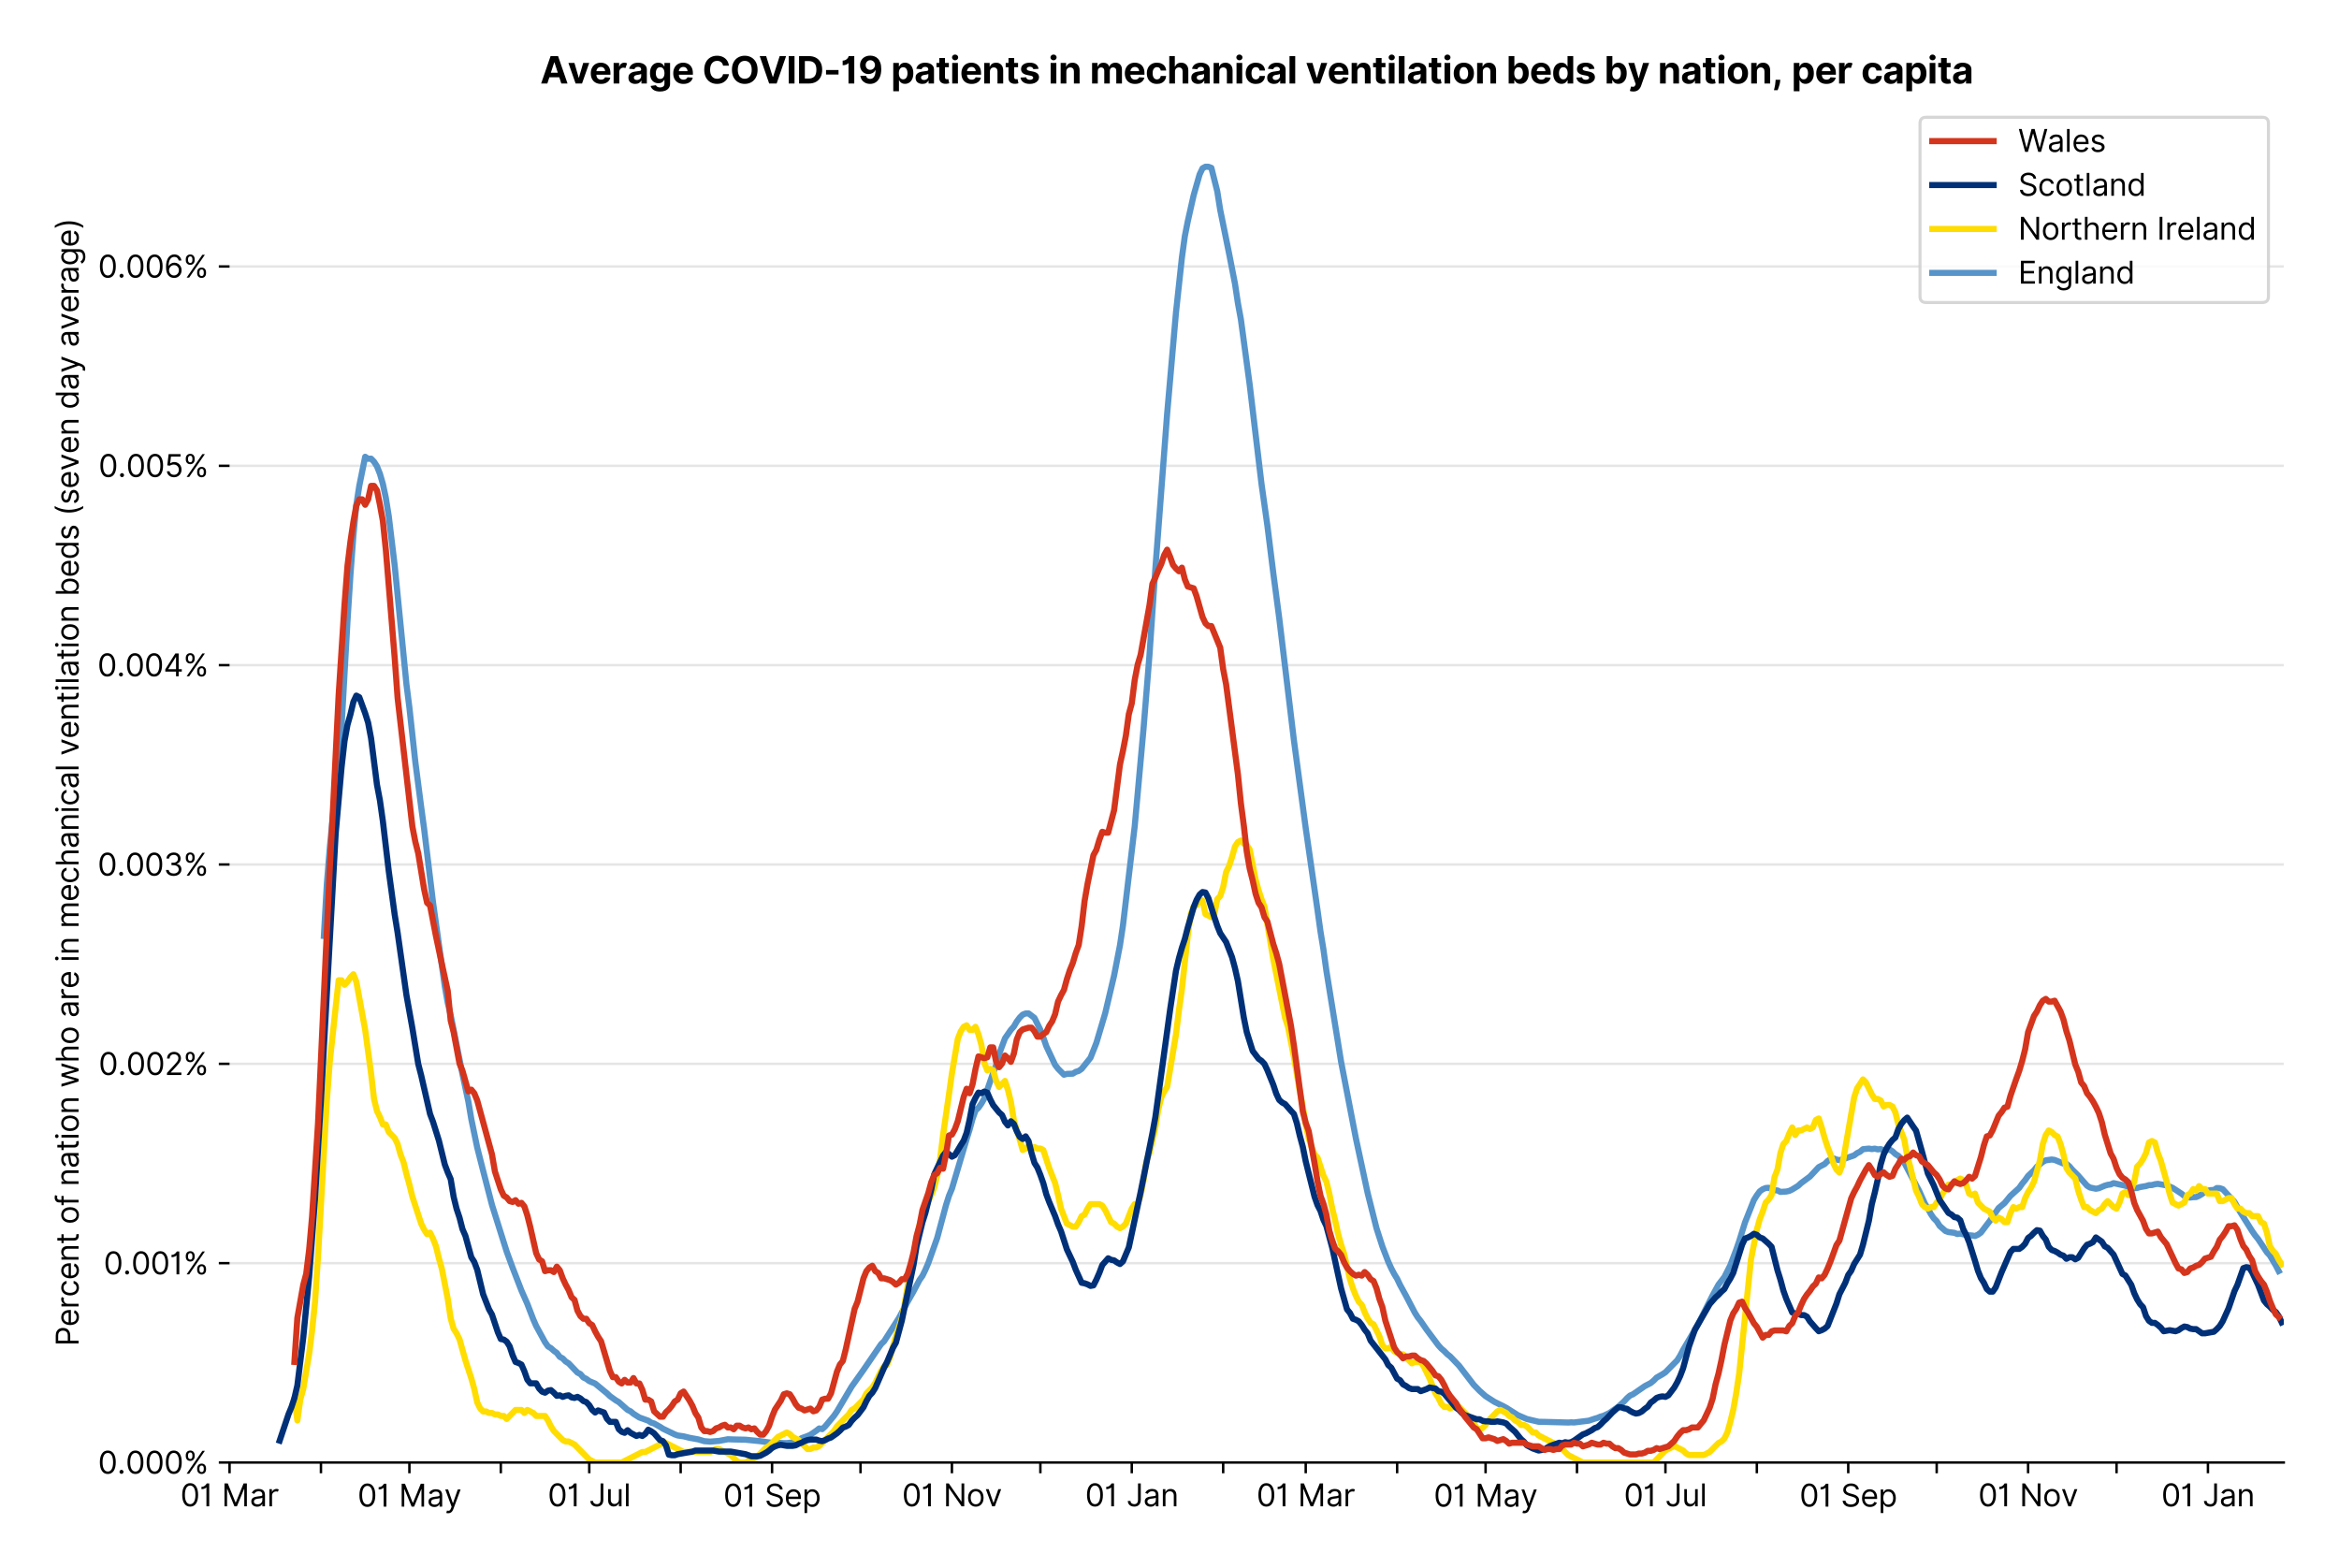 <?xml version="1.0" encoding="utf-8" standalone="no"?>
<!DOCTYPE svg PUBLIC "-//W3C//DTD SVG 1.1//EN"
  "http://www.w3.org/Graphics/SVG/1.1/DTD/svg11.dtd">
<svg xmlns:xlink="http://www.w3.org/1999/xlink" viewBox="0 0 762.425 511.234" xmlns="http://www.w3.org/2000/svg" version="1.1">
 <defs>
  <style type="text/css">*{stroke-linejoin: round; stroke-linecap: butt}</style>
 </defs>
 <g id="figure_1">
  <g id="patch_1">
   <path d="M 0 511.234 
L 762.425 511.234 
L 762.425 0 
L 0 0 
z
" style="fill: #ffffff"/>
  </g>
  <g id="axes_1">
   <g id="patch_2">
    <path d="M 74.825 476.745 
L 744.425 476.745 
L 744.425 33.225 
L 74.825 33.225 
z
" style="fill: #ffffff"/>
   </g>
   <g id="matplotlib.axis_1">
    <g id="xtick_1">
     <g id="line2d_1">
      <defs>
       <path id="m7d259dfac4" d="M 0 0 
L 0 3.5 
" style="stroke: #000000; stroke-width: 0.8"/>
      </defs>
      <g>
       <use xlink:href="#m7d259dfac4" x="74.825" y="476.745" style="stroke: #000000; stroke-width: 0.8"/>
      </g>
     </g>
     <g id="text_1">
      <!-- 01 Mar -->
      <g transform="translate(58.788 491.018)scale(0.1 -0.1)">
       <defs>
        <path id="Inter-Regular-30" d="M 2000 -64 
Q 1230 -64 806 561 
Q 382 1186 382 2327 
Q 382 3459 809 4088 
Q 1236 4718 2000 4718 
Q 2764 4718 3191 4088 
Q 3618 3459 3618 2327 
Q 3618 1186 3194 561 
Q 2771 -64 2000 -64 
z
M 2000 436 
Q 2509 436 2791 927 
Q 3073 1418 3073 2327 
Q 3073 3234 2789 3730 
Q 2505 4227 2000 4227 
Q 1496 4227 1211 3730 
Q 927 3234 927 2327 
Q 927 1418 1210 927 
Q 1493 436 2000 436 
z
" transform="scale(0.016)"/>
        <path id="Inter-Regular-31" d="M 1973 4655 
L 1973 0 
L 1409 0 
L 1409 3836 
L 1373 3836 
Q 1341 3773 1209 3692 
Q 1077 3611 868 3551 
Q 659 3491 391 3491 
L 391 3964 
Q 661 3964 859 4061 
Q 1057 4159 1190 4291 
Q 1323 4423 1392 4529 
Q 1461 4636 1473 4655 
L 1973 4655 
z
" transform="scale(0.016)"/>
        <path id="Inter-Regular-20" transform="scale(0.016)"/>
        <path id="Inter-Regular-4d" d="M 564 4655 
L 1236 4655 
L 2818 791 
L 2873 791 
L 4455 4655 
L 5127 4655 
L 5127 0 
L 4600 0 
L 4600 3536 
L 4555 3536 
L 3100 0 
L 2591 0 
L 1136 3536 
L 1091 3536 
L 1091 0 
L 564 0 
L 564 4655 
z
" transform="scale(0.016)"/>
        <path id="Inter-Regular-61" d="M 1518 -82 
Q 1186 -82 916 44 
Q 646 170 486 410 
Q 327 650 327 991 
Q 327 1291 445 1478 
Q 564 1666 761 1773 
Q 959 1880 1199 1933 
Q 1439 1986 1682 2018 
Q 2000 2059 2199 2080 
Q 2398 2102 2490 2154 
Q 2582 2207 2582 2336 
L 2582 2355 
Q 2582 2691 2399 2877 
Q 2216 3064 1846 3064 
Q 1461 3064 1243 2895 
Q 1025 2727 936 2536 
L 427 2718 
Q 564 3036 792 3214 
Q 1021 3393 1292 3464 
Q 1564 3536 1827 3536 
Q 1996 3536 2215 3496 
Q 2434 3457 2640 3334 
Q 2846 3211 2982 2963 
Q 3118 2716 3118 2300 
L 3118 0 
L 2582 0 
L 2582 473 
L 2555 473 
Q 2500 359 2373 229 
Q 2246 100 2034 9 
Q 1823 -82 1518 -82 
z
M 1600 400 
Q 1918 400 2137 525 
Q 2357 650 2469 847 
Q 2582 1045 2582 1264 
L 2582 1755 
Q 2548 1714 2433 1681 
Q 2318 1648 2169 1624 
Q 2021 1600 1881 1583 
Q 1741 1566 1655 1555 
Q 1446 1527 1265 1467 
Q 1084 1407 974 1287 
Q 864 1168 864 964 
Q 864 684 1072 542 
Q 1280 400 1600 400 
z
" transform="scale(0.016)"/>
        <path id="Inter-Regular-72" d="M 491 0 
L 491 3491 
L 1009 3491 
L 1009 2964 
L 1046 2964 
Q 1139 3223 1389 3384 
Q 1639 3545 1955 3545 
Q 2100 3545 2209 3511 
Q 2318 3477 2400 3418 
L 2218 2964 
Q 2161 2993 2085 3010 
Q 2009 3027 1909 3027 
Q 1527 3027 1277 2794 
Q 1027 2561 1027 2209 
L 1027 0 
L 491 0 
z
" transform="scale(0.016)"/>
       </defs>
       <use xlink:href="#Inter-Regular-30"/>
       <use xlink:href="#Inter-Regular-31" x="62.5"/>
       <use xlink:href="#Inter-Regular-20" x="106.676"/>
       <use xlink:href="#Inter-Regular-4d" x="134.801"/>
       <use xlink:href="#Inter-Regular-61" x="225.994"/>
       <use xlink:href="#Inter-Regular-72" x="282.386"/>
      </g>
     </g>
    </g>
    <g id="xtick_2">
     <g id="line2d_2">
      <g>
       <use xlink:href="#m7d259dfac4" x="104.618" y="476.745" style="stroke: #000000; stroke-width: 0.8"/>
      </g>
     </g>
    </g>
    <g id="xtick_3">
     <g id="line2d_3">
      <g>
       <use xlink:href="#m7d259dfac4" x="133.451" y="476.745" style="stroke: #000000; stroke-width: 0.8"/>
      </g>
     </g>
     <g id="text_2">
      <!-- 01 May -->
      <g transform="translate(116.548 491.117)scale(0.1 -0.1)">
       <defs>
        <path id="Inter-Regular-79" d="M 818 -1355 
Q 682 -1355 575 -1333 
Q 468 -1311 427 -1291 
L 564 -818 
Q 857 -893 1053 -814 
Q 1250 -736 1391 -345 
L 1509 -18 
L 218 3491 
L 800 3491 
L 1764 709 
L 1800 709 
L 2764 3491 
L 3346 3491 
L 1846 -564 
Q 1550 -1355 818 -1355 
z
" transform="scale(0.016)"/>
       </defs>
       <use xlink:href="#Inter-Regular-30"/>
       <use xlink:href="#Inter-Regular-31" x="62.5"/>
       <use xlink:href="#Inter-Regular-20" x="106.676"/>
       <use xlink:href="#Inter-Regular-4d" x="134.801"/>
       <use xlink:href="#Inter-Regular-61" x="225.994"/>
       <use xlink:href="#Inter-Regular-79" x="282.386"/>
      </g>
     </g>
    </g>
    <g id="xtick_4">
     <g id="line2d_4">
      <g>
       <use xlink:href="#m7d259dfac4" x="163.244" y="476.745" style="stroke: #000000; stroke-width: 0.8"/>
      </g>
     </g>
    </g>
    <g id="xtick_5">
     <g id="line2d_5">
      <g>
       <use xlink:href="#m7d259dfac4" x="192.076" y="476.745" style="stroke: #000000; stroke-width: 0.8"/>
      </g>
     </g>
     <g id="text_3">
      <!-- 01 Jul -->
      <g transform="translate(178.533 491.018)scale(0.1 -0.1)">
       <defs>
        <path id="Inter-Regular-4a" d="M 2346 4655 
L 2909 4655 
L 2909 1327 
Q 2909 657 2549 296 
Q 2189 -64 1582 -64 
Q 1200 -64 902 76 
Q 605 216 434 475 
Q 264 734 264 1091 
L 818 1091 
Q 818 795 1034 615 
Q 1250 436 1582 436 
Q 1948 436 2147 664 
Q 2346 893 2346 1327 
L 2346 4655 
z
" transform="scale(0.016)"/>
        <path id="Inter-Regular-75" d="M 2691 1427 
L 2691 3491 
L 3227 3491 
L 3227 0 
L 2691 0 
L 2691 591 
L 2655 591 
Q 2532 325 2273 140 
Q 2014 -45 1618 -45 
Q 1127 -45 809 280 
Q 491 605 491 1273 
L 491 3491 
L 1027 3491 
L 1027 1309 
Q 1027 927 1242 700 
Q 1457 473 1791 473 
Q 1991 473 2199 575 
Q 2407 677 2549 888 
Q 2691 1100 2691 1427 
z
" transform="scale(0.016)"/>
        <path id="Inter-Regular-6c" d="M 1027 4655 
L 1027 0 
L 491 0 
L 491 4655 
L 1027 4655 
z
" transform="scale(0.016)"/>
       </defs>
       <use xlink:href="#Inter-Regular-30"/>
       <use xlink:href="#Inter-Regular-31" x="62.5"/>
       <use xlink:href="#Inter-Regular-20" x="106.676"/>
       <use xlink:href="#Inter-Regular-4a" x="134.801"/>
       <use xlink:href="#Inter-Regular-75" x="189.063"/>
       <use xlink:href="#Inter-Regular-6c" x="247.159"/>
      </g>
     </g>
    </g>
    <g id="xtick_6">
     <g id="line2d_6">
      <g>
       <use xlink:href="#m7d259dfac4" x="221.87" y="476.745" style="stroke: #000000; stroke-width: 0.8"/>
      </g>
     </g>
    </g>
    <g id="xtick_7">
     <g id="line2d_7">
      <g>
       <use xlink:href="#m7d259dfac4" x="251.663" y="476.745" style="stroke: #000000; stroke-width: 0.8"/>
      </g>
     </g>
     <g id="text_4">
      <!-- 01 Sep -->
      <g transform="translate(235.776 491.117)scale(0.1 -0.1)">
       <defs>
        <path id="Inter-Regular-53" d="M 3109 3491 
Q 3068 3836 2777 4027 
Q 2486 4218 2064 4218 
Q 1600 4218 1318 3999 
Q 1036 3780 1036 3445 
Q 1036 3195 1189 3042 
Q 1343 2889 1553 2803 
Q 1764 2718 1936 2673 
L 2409 2545 
Q 2591 2498 2815 2414 
Q 3039 2330 3244 2185 
Q 3450 2041 3584 1816 
Q 3718 1591 3718 1264 
Q 3718 886 3521 581 
Q 3325 277 2949 97 
Q 2573 -82 2036 -82 
Q 1286 -82 845 272 
Q 405 627 364 1200 
L 946 1200 
Q 968 936 1124 764 
Q 1280 593 1519 510 
Q 1759 427 2036 427 
Q 2359 427 2616 533 
Q 2873 639 3023 828 
Q 3173 1018 3173 1273 
Q 3173 1505 3043 1650 
Q 2914 1795 2702 1886 
Q 2491 1977 2246 2045 
L 1673 2209 
Q 1127 2366 809 2657 
Q 491 2948 491 3418 
Q 491 3809 703 4101 
Q 916 4393 1276 4555 
Q 1636 4718 2082 4718 
Q 2532 4718 2882 4558 
Q 3232 4398 3437 4120 
Q 3643 3843 3655 3491 
L 3109 3491 
z
" transform="scale(0.016)"/>
        <path id="Inter-Regular-65" d="M 1955 -73 
Q 1450 -73 1085 151 
Q 721 375 524 778 
Q 327 1182 327 1718 
Q 327 2255 524 2665 
Q 721 3075 1074 3305 
Q 1427 3536 1900 3536 
Q 2173 3536 2439 3445 
Q 2705 3355 2923 3151 
Q 3141 2948 3270 2614 
Q 3400 2280 3400 1791 
L 3400 1564 
L 866 1564 
Q 884 1005 1183 707 
Q 1482 409 1955 409 
Q 2271 409 2498 545 
Q 2725 682 2827 955 
L 3346 809 
Q 3223 414 2854 170 
Q 2486 -73 1955 -73 
z
M 866 2027 
L 2855 2027 
Q 2855 2470 2595 2762 
Q 2336 3055 1900 3055 
Q 1593 3055 1368 2911 
Q 1143 2768 1013 2533 
Q 884 2298 866 2027 
z
" transform="scale(0.016)"/>
        <path id="Inter-Regular-70" d="M 491 -1309 
L 491 3491 
L 1009 3491 
L 1009 2936 
L 1073 2936 
Q 1132 3027 1237 3169 
Q 1343 3311 1542 3423 
Q 1741 3536 2082 3536 
Q 2523 3536 2859 3315 
Q 3196 3095 3384 2690 
Q 3573 2286 3573 1736 
Q 3573 1182 3384 776 
Q 3196 370 2861 148 
Q 2527 -73 2091 -73 
Q 1755 -73 1552 39 
Q 1350 152 1241 296 
Q 1132 441 1073 536 
L 1027 536 
L 1027 -1309 
L 491 -1309 
z
M 1018 1745 
Q 1018 1152 1276 780 
Q 1534 409 2018 409 
Q 2355 409 2581 587 
Q 2807 766 2921 1069 
Q 3036 1373 3036 1745 
Q 3036 2114 2923 2410 
Q 2811 2707 2585 2881 
Q 2359 3055 2018 3055 
Q 1527 3055 1272 2693 
Q 1018 2332 1018 1745 
z
" transform="scale(0.016)"/>
       </defs>
       <use xlink:href="#Inter-Regular-30"/>
       <use xlink:href="#Inter-Regular-31" x="62.5"/>
       <use xlink:href="#Inter-Regular-20" x="106.676"/>
       <use xlink:href="#Inter-Regular-53" x="134.801"/>
       <use xlink:href="#Inter-Regular-65" x="198.58"/>
       <use xlink:href="#Inter-Regular-70" x="256.818"/>
      </g>
     </g>
    </g>
    <g id="xtick_8">
     <g id="line2d_8">
      <g>
       <use xlink:href="#m7d259dfac4" x="280.495" y="476.745" style="stroke: #000000; stroke-width: 0.8"/>
      </g>
     </g>
    </g>
    <g id="xtick_9">
     <g id="line2d_9">
      <g>
       <use xlink:href="#m7d259dfac4" x="310.289" y="476.745" style="stroke: #000000; stroke-width: 0.8"/>
      </g>
     </g>
     <g id="text_5">
      <!-- 01 Nov -->
      <g transform="translate(294.018 491.018)scale(0.1 -0.1)">
       <defs>
        <path id="Inter-Regular-4e" d="M 4255 4655 
L 4255 0 
L 3709 0 
L 1173 3655 
L 1127 3655 
L 1127 0 
L 564 0 
L 564 4655 
L 1109 4655 
L 3655 991 
L 3700 991 
L 3700 4655 
L 4255 4655 
z
" transform="scale(0.016)"/>
        <path id="Inter-Regular-6f" d="M 1909 -73 
Q 1436 -73 1080 152 
Q 725 377 526 781 
Q 327 1186 327 1727 
Q 327 2273 526 2679 
Q 725 3086 1080 3311 
Q 1436 3536 1909 3536 
Q 2382 3536 2737 3311 
Q 3093 3086 3292 2679 
Q 3491 2273 3491 1727 
Q 3491 1186 3292 781 
Q 3093 377 2737 152 
Q 2382 -73 1909 -73 
z
M 1909 409 
Q 2268 409 2500 593 
Q 2732 777 2843 1077 
Q 2955 1377 2955 1727 
Q 2955 2077 2843 2379 
Q 2732 2682 2500 2868 
Q 2268 3055 1909 3055 
Q 1550 3055 1318 2868 
Q 1086 2682 975 2379 
Q 864 2077 864 1727 
Q 864 1377 975 1077 
Q 1086 777 1318 593 
Q 1550 409 1909 409 
z
" transform="scale(0.016)"/>
        <path id="Inter-Regular-76" d="M 3346 3491 
L 2055 0 
L 1509 0 
L 218 3491 
L 800 3491 
L 1764 709 
L 1800 709 
L 2764 3491 
L 3346 3491 
z
" transform="scale(0.016)"/>
       </defs>
       <use xlink:href="#Inter-Regular-30"/>
       <use xlink:href="#Inter-Regular-31" x="62.5"/>
       <use xlink:href="#Inter-Regular-20" x="106.676"/>
       <use xlink:href="#Inter-Regular-4e" x="134.801"/>
       <use xlink:href="#Inter-Regular-6f" x="210.085"/>
       <use xlink:href="#Inter-Regular-76" x="269.744"/>
      </g>
     </g>
    </g>
    <g id="xtick_10">
     <g id="line2d_10">
      <g>
       <use xlink:href="#m7d259dfac4" x="339.121" y="476.745" style="stroke: #000000; stroke-width: 0.8"/>
      </g>
     </g>
    </g>
    <g id="xtick_11">
     <g id="line2d_11">
      <g>
       <use xlink:href="#m7d259dfac4" x="368.914" y="476.745" style="stroke: #000000; stroke-width: 0.8"/>
      </g>
     </g>
     <g id="text_6">
      <!-- 01 Jan -->
      <g transform="translate(353.715 491.018)scale(0.1 -0.1)">
       <defs>
        <path id="Inter-Regular-6e" d="M 1027 2100 
L 1027 0 
L 491 0 
L 491 3491 
L 1009 3491 
L 1009 2945 
L 1055 2945 
Q 1177 3211 1427 3373 
Q 1677 3536 2073 3536 
Q 2602 3536 2928 3211 
Q 3255 2886 3255 2218 
L 3255 0 
L 2718 0 
L 2718 2182 
Q 2718 2593 2504 2824 
Q 2291 3055 1918 3055 
Q 1534 3055 1280 2806 
Q 1027 2557 1027 2100 
z
" transform="scale(0.016)"/>
       </defs>
       <use xlink:href="#Inter-Regular-30"/>
       <use xlink:href="#Inter-Regular-31" x="62.5"/>
       <use xlink:href="#Inter-Regular-20" x="106.676"/>
       <use xlink:href="#Inter-Regular-4a" x="134.801"/>
       <use xlink:href="#Inter-Regular-61" x="189.063"/>
       <use xlink:href="#Inter-Regular-6e" x="245.455"/>
      </g>
     </g>
    </g>
    <g id="xtick_12">
     <g id="line2d_12">
      <g>
       <use xlink:href="#m7d259dfac4" x="398.708" y="476.745" style="stroke: #000000; stroke-width: 0.8"/>
      </g>
     </g>
    </g>
    <g id="xtick_13">
     <g id="line2d_13">
      <g>
       <use xlink:href="#m7d259dfac4" x="425.618" y="476.745" style="stroke: #000000; stroke-width: 0.8"/>
      </g>
     </g>
     <g id="text_7">
      <!-- 01 Mar -->
      <g transform="translate(409.581 491.018)scale(0.1 -0.1)">
       <use xlink:href="#Inter-Regular-30"/>
       <use xlink:href="#Inter-Regular-31" x="62.5"/>
       <use xlink:href="#Inter-Regular-20" x="106.676"/>
       <use xlink:href="#Inter-Regular-4d" x="134.801"/>
       <use xlink:href="#Inter-Regular-61" x="225.994"/>
       <use xlink:href="#Inter-Regular-72" x="282.386"/>
      </g>
     </g>
    </g>
    <g id="xtick_14">
     <g id="line2d_14">
      <g>
       <use xlink:href="#m7d259dfac4" x="455.411" y="476.745" style="stroke: #000000; stroke-width: 0.8"/>
      </g>
     </g>
    </g>
    <g id="xtick_15">
     <g id="line2d_15">
      <g>
       <use xlink:href="#m7d259dfac4" x="484.244" y="476.745" style="stroke: #000000; stroke-width: 0.8"/>
      </g>
     </g>
     <g id="text_8">
      <!-- 01 May -->
      <g transform="translate(467.34 491.117)scale(0.1 -0.1)">
       <use xlink:href="#Inter-Regular-30"/>
       <use xlink:href="#Inter-Regular-31" x="62.5"/>
       <use xlink:href="#Inter-Regular-20" x="106.676"/>
       <use xlink:href="#Inter-Regular-4d" x="134.801"/>
       <use xlink:href="#Inter-Regular-61" x="225.994"/>
       <use xlink:href="#Inter-Regular-79" x="282.386"/>
      </g>
     </g>
    </g>
    <g id="xtick_16">
     <g id="line2d_16">
      <g>
       <use xlink:href="#m7d259dfac4" x="514.037" y="476.745" style="stroke: #000000; stroke-width: 0.8"/>
      </g>
     </g>
    </g>
    <g id="xtick_17">
     <g id="line2d_17">
      <g>
       <use xlink:href="#m7d259dfac4" x="542.869" y="476.745" style="stroke: #000000; stroke-width: 0.8"/>
      </g>
     </g>
     <g id="text_9">
      <!-- 01 Jul -->
      <g transform="translate(529.326 491.018)scale(0.1 -0.1)">
       <use xlink:href="#Inter-Regular-30"/>
       <use xlink:href="#Inter-Regular-31" x="62.5"/>
       <use xlink:href="#Inter-Regular-20" x="106.676"/>
       <use xlink:href="#Inter-Regular-4a" x="134.801"/>
       <use xlink:href="#Inter-Regular-75" x="189.063"/>
       <use xlink:href="#Inter-Regular-6c" x="247.159"/>
      </g>
     </g>
    </g>
    <g id="xtick_18">
     <g id="line2d_18">
      <g>
       <use xlink:href="#m7d259dfac4" x="572.663" y="476.745" style="stroke: #000000; stroke-width: 0.8"/>
      </g>
     </g>
    </g>
    <g id="xtick_19">
     <g id="line2d_19">
      <g>
       <use xlink:href="#m7d259dfac4" x="602.456" y="476.745" style="stroke: #000000; stroke-width: 0.8"/>
      </g>
     </g>
     <g id="text_10">
      <!-- 01 Sep -->
      <g transform="translate(586.568 491.117)scale(0.1 -0.1)">
       <use xlink:href="#Inter-Regular-30"/>
       <use xlink:href="#Inter-Regular-31" x="62.5"/>
       <use xlink:href="#Inter-Regular-20" x="106.676"/>
       <use xlink:href="#Inter-Regular-53" x="134.801"/>
       <use xlink:href="#Inter-Regular-65" x="198.58"/>
       <use xlink:href="#Inter-Regular-70" x="256.818"/>
      </g>
     </g>
    </g>
    <g id="xtick_20">
     <g id="line2d_20">
      <g>
       <use xlink:href="#m7d259dfac4" x="631.288" y="476.745" style="stroke: #000000; stroke-width: 0.8"/>
      </g>
     </g>
    </g>
    <g id="xtick_21">
     <g id="line2d_21">
      <g>
       <use xlink:href="#m7d259dfac4" x="661.082" y="476.745" style="stroke: #000000; stroke-width: 0.8"/>
      </g>
     </g>
     <g id="text_11">
      <!-- 01 Nov -->
      <g transform="translate(644.811 491.018)scale(0.1 -0.1)">
       <use xlink:href="#Inter-Regular-30"/>
       <use xlink:href="#Inter-Regular-31" x="62.5"/>
       <use xlink:href="#Inter-Regular-20" x="106.676"/>
       <use xlink:href="#Inter-Regular-4e" x="134.801"/>
       <use xlink:href="#Inter-Regular-6f" x="210.085"/>
       <use xlink:href="#Inter-Regular-76" x="269.744"/>
      </g>
     </g>
    </g>
    <g id="xtick_22">
     <g id="line2d_22">
      <g>
       <use xlink:href="#m7d259dfac4" x="689.914" y="476.745" style="stroke: #000000; stroke-width: 0.8"/>
      </g>
     </g>
    </g>
    <g id="xtick_23">
     <g id="line2d_23">
      <g>
       <use xlink:href="#m7d259dfac4" x="719.707" y="476.745" style="stroke: #000000; stroke-width: 0.8"/>
      </g>
     </g>
     <g id="text_12">
      <!-- 01 Jan -->
      <g transform="translate(704.508 491.018)scale(0.1 -0.1)">
       <use xlink:href="#Inter-Regular-30"/>
       <use xlink:href="#Inter-Regular-31" x="62.5"/>
       <use xlink:href="#Inter-Regular-20" x="106.676"/>
       <use xlink:href="#Inter-Regular-4a" x="134.801"/>
       <use xlink:href="#Inter-Regular-61" x="189.063"/>
       <use xlink:href="#Inter-Regular-6e" x="245.455"/>
      </g>
     </g>
    </g>
   </g>
   <g id="matplotlib.axis_2">
    <g id="ytick_1">
     <g id="line2d_24">
      <path d="M 74.825 476.745 
L 744.425 476.745 
" clip-path="url(#pe663f0cb6f)" style="fill: none; stroke: #e5e5e5; stroke-width: 0.8; stroke-linecap: square"/>
     </g>
     <g id="line2d_25">
      <defs>
       <path id="m385b174e64" d="M 0 0 
L -3.5 0 
" style="stroke: #000000; stroke-width: 0.8"/>
      </defs>
      <g>
       <use xlink:href="#m385b174e64" x="74.825" y="476.745" style="stroke: #000000; stroke-width: 0.8"/>
      </g>
     </g>
     <g id="text_13">
      <!-- 0.000% -->
      <g transform="translate(31.944 480.382)scale(0.1 -0.1)">
       <defs>
        <path id="Inter-Regular-2e" d="M 882 -36 
Q 714 -36 593 84 
Q 473 205 473 373 
Q 473 541 593 661 
Q 714 782 882 782 
Q 1050 782 1170 661 
Q 1291 541 1291 373 
Q 1291 205 1170 84 
Q 1050 -36 882 -36 
z
" transform="scale(0.016)"/>
        <path id="Inter-Regular-25" d="M 2855 873 
L 2855 1118 
Q 2855 1373 2960 1585 
Q 3066 1798 3269 1926 
Q 3473 2055 3764 2055 
Q 4059 2055 4259 1926 
Q 4459 1798 4561 1585 
Q 4664 1373 4664 1118 
L 4664 873 
Q 4664 618 4560 405 
Q 4457 193 4256 64 
Q 4055 -64 3764 -64 
Q 3468 -64 3266 64 
Q 3064 193 2959 405 
Q 2855 618 2855 873 
z
M 536 3536 
L 536 3782 
Q 536 4036 642 4248 
Q 748 4461 951 4589 
Q 1155 4718 1446 4718 
Q 1741 4718 1941 4589 
Q 2141 4461 2243 4248 
Q 2346 4036 2346 3782 
L 2346 3536 
Q 2346 3282 2242 3069 
Q 2139 2857 1937 2728 
Q 1736 2600 1446 2600 
Q 1150 2600 948 2728 
Q 746 2857 641 3069 
Q 536 3282 536 3536 
z
M 709 0 
L 3909 4655 
L 4427 4655 
L 1227 0 
L 709 0 
z
M 3318 1118 
L 3318 873 
Q 3318 661 3418 494 
Q 3518 327 3764 327 
Q 4002 327 4101 494 
Q 4200 661 4200 873 
L 4200 1118 
Q 4200 1330 4104 1497 
Q 4009 1664 3764 1664 
Q 3525 1664 3421 1497 
Q 3318 1330 3318 1118 
z
M 1000 3782 
L 1000 3536 
Q 1000 3325 1100 3158 
Q 1200 2991 1446 2991 
Q 1684 2991 1783 3158 
Q 1882 3325 1882 3536 
L 1882 3782 
Q 1882 3993 1786 4160 
Q 1691 4327 1446 4327 
Q 1207 4327 1103 4160 
Q 1000 3993 1000 3782 
z
" transform="scale(0.016)"/>
       </defs>
       <use xlink:href="#Inter-Regular-30"/>
       <use xlink:href="#Inter-Regular-2e" x="62.5"/>
       <use xlink:href="#Inter-Regular-30" x="90.057"/>
       <use xlink:href="#Inter-Regular-30" x="152.557"/>
       <use xlink:href="#Inter-Regular-30" x="215.057"/>
       <use xlink:href="#Inter-Regular-25" x="277.557"/>
      </g>
     </g>
    </g>
    <g id="ytick_2">
     <g id="line2d_26">
      <path d="M 74.825 411.765 
L 744.425 411.765 
" clip-path="url(#pe663f0cb6f)" style="fill: none; stroke: #e5e5e5; stroke-width: 0.8; stroke-linecap: square"/>
     </g>
     <g id="line2d_27">
      <g>
       <use xlink:href="#m385b174e64" x="74.825" y="411.765" style="stroke: #000000; stroke-width: 0.8"/>
      </g>
     </g>
     <g id="text_14">
      <!-- 0.001% -->
      <g transform="translate(33.777 415.401)scale(0.1 -0.1)">
       <use xlink:href="#Inter-Regular-30"/>
       <use xlink:href="#Inter-Regular-2e" x="62.5"/>
       <use xlink:href="#Inter-Regular-30" x="90.057"/>
       <use xlink:href="#Inter-Regular-30" x="152.557"/>
       <use xlink:href="#Inter-Regular-31" x="215.057"/>
       <use xlink:href="#Inter-Regular-25" x="259.233"/>
      </g>
     </g>
    </g>
    <g id="ytick_3">
     <g id="line2d_28">
      <path d="M 74.825 346.784 
L 744.425 346.784 
" clip-path="url(#pe663f0cb6f)" style="fill: none; stroke: #e5e5e5; stroke-width: 0.8; stroke-linecap: square"/>
     </g>
     <g id="line2d_29">
      <g>
       <use xlink:href="#m385b174e64" x="74.825" y="346.784" style="stroke: #000000; stroke-width: 0.8"/>
      </g>
     </g>
     <g id="text_15">
      <!-- 0.002% -->
      <g transform="translate(32.142 350.421)scale(0.1 -0.1)">
       <defs>
        <path id="Inter-Regular-32" d="M 482 0 
L 482 409 
L 2018 2091 
Q 2289 2386 2464 2605 
Q 2639 2825 2724 3019 
Q 2809 3214 2809 3427 
Q 2809 3795 2553 4011 
Q 2298 4227 1918 4227 
Q 1514 4227 1275 3985 
Q 1036 3743 1036 3345 
L 500 3345 
Q 500 3755 688 4064 
Q 877 4373 1203 4545 
Q 1530 4718 1936 4718 
Q 2346 4718 2661 4545 
Q 2977 4373 3156 4079 
Q 3336 3786 3336 3427 
Q 3336 3170 3244 2926 
Q 3152 2682 2926 2383 
Q 2700 2084 2300 1655 
L 1255 536 
L 1255 500 
L 3418 500 
L 3418 0 
L 482 0 
z
" transform="scale(0.016)"/>
       </defs>
       <use xlink:href="#Inter-Regular-30"/>
       <use xlink:href="#Inter-Regular-2e" x="62.5"/>
       <use xlink:href="#Inter-Regular-30" x="90.057"/>
       <use xlink:href="#Inter-Regular-30" x="152.557"/>
       <use xlink:href="#Inter-Regular-32" x="215.057"/>
       <use xlink:href="#Inter-Regular-25" x="275.568"/>
      </g>
     </g>
    </g>
    <g id="ytick_4">
     <g id="line2d_30">
      <path d="M 74.825 281.804 
L 744.425 281.804 
" clip-path="url(#pe663f0cb6f)" style="fill: none; stroke: #e5e5e5; stroke-width: 0.8; stroke-linecap: square"/>
     </g>
     <g id="line2d_31">
      <g>
       <use xlink:href="#m385b174e64" x="74.825" y="281.804" style="stroke: #000000; stroke-width: 0.8"/>
      </g>
     </g>
     <g id="text_16">
      <!-- 0.003% -->
      <g transform="translate(31.83 285.441)scale(0.1 -0.1)">
       <defs>
        <path id="Inter-Regular-33" d="M 2055 -64 
Q 1605 -64 1253 90 
Q 902 245 696 521 
Q 491 798 473 1164 
L 1046 1164 
Q 1071 827 1356 631 
Q 1641 436 2046 436 
Q 2493 436 2783 664 
Q 3073 893 3073 1264 
Q 3073 1650 2787 1893 
Q 2502 2136 1973 2136 
L 1600 2136 
L 1600 2636 
L 1973 2636 
Q 2386 2636 2647 2856 
Q 2909 3077 2909 3445 
Q 2909 3798 2679 4012 
Q 2450 4227 2064 4227 
Q 1823 4227 1610 4139 
Q 1398 4052 1264 3887 
Q 1130 3723 1118 3491 
L 573 3491 
Q 586 3857 793 4133 
Q 1000 4409 1335 4563 
Q 1671 4718 2073 4718 
Q 2505 4718 2814 4544 
Q 3123 4370 3289 4086 
Q 3455 3802 3455 3473 
Q 3455 3080 3249 2802 
Q 3043 2525 2691 2418 
L 2691 2382 
Q 3132 2309 3379 2008 
Q 3627 1707 3627 1264 
Q 3627 884 3421 583 
Q 3216 282 2861 109 
Q 2507 -64 2055 -64 
z
" transform="scale(0.016)"/>
       </defs>
       <use xlink:href="#Inter-Regular-30"/>
       <use xlink:href="#Inter-Regular-2e" x="62.5"/>
       <use xlink:href="#Inter-Regular-30" x="90.057"/>
       <use xlink:href="#Inter-Regular-30" x="152.557"/>
       <use xlink:href="#Inter-Regular-33" x="215.057"/>
       <use xlink:href="#Inter-Regular-25" x="278.693"/>
      </g>
     </g>
    </g>
    <g id="ytick_5">
     <g id="line2d_32">
      <path d="M 74.825 216.824 
L 744.425 216.824 
" clip-path="url(#pe663f0cb6f)" style="fill: none; stroke: #e5e5e5; stroke-width: 0.8; stroke-linecap: square"/>
     </g>
     <g id="line2d_33">
      <g>
       <use xlink:href="#m385b174e64" x="74.825" y="216.824" style="stroke: #000000; stroke-width: 0.8"/>
      </g>
     </g>
     <g id="text_17">
      <!-- 0.004% -->
      <g transform="translate(31.773 220.46)scale(0.1 -0.1)">
       <defs>
        <path id="Inter-Regular-34" d="M 373 955 
L 373 1418 
L 2418 4655 
L 3100 4655 
L 3100 1455 
L 3736 1455 
L 3736 955 
L 3100 955 
L 3100 0 
L 2564 0 
L 2564 955 
L 373 955 
z
M 2564 1455 
L 2564 3936 
L 2527 3936 
L 982 1491 
L 982 1455 
L 2564 1455 
z
" transform="scale(0.016)"/>
       </defs>
       <use xlink:href="#Inter-Regular-30"/>
       <use xlink:href="#Inter-Regular-2e" x="62.5"/>
       <use xlink:href="#Inter-Regular-30" x="90.057"/>
       <use xlink:href="#Inter-Regular-30" x="152.557"/>
       <use xlink:href="#Inter-Regular-34" x="215.057"/>
       <use xlink:href="#Inter-Regular-25" x="279.261"/>
      </g>
     </g>
    </g>
    <g id="ytick_6">
     <g id="line2d_34">
      <path d="M 74.825 151.843 
L 744.425 151.843 
" clip-path="url(#pe663f0cb6f)" style="fill: none; stroke: #e5e5e5; stroke-width: 0.8; stroke-linecap: square"/>
     </g>
     <g id="line2d_35">
      <g>
       <use xlink:href="#m385b174e64" x="74.825" y="151.843" style="stroke: #000000; stroke-width: 0.8"/>
      </g>
     </g>
     <g id="text_18">
      <!-- 0.005% -->
      <g transform="translate(32.114 155.48)scale(0.1 -0.1)">
       <defs>
        <path id="Inter-Regular-35" d="M 1936 -64 
Q 1536 -64 1216 95 
Q 896 255 702 532 
Q 509 809 491 1164 
L 1036 1164 
Q 1068 848 1324 642 
Q 1580 436 1936 436 
Q 2223 436 2447 570 
Q 2671 705 2799 940 
Q 2927 1175 2927 1473 
Q 2927 1777 2794 2017 
Q 2661 2257 2429 2395 
Q 2198 2534 1900 2536 
Q 1686 2539 1461 2472 
Q 1236 2405 1091 2300 
L 564 2364 
L 846 4655 
L 3264 4655 
L 3264 4155 
L 1318 4155 
L 1155 2782 
L 1182 2782 
Q 1325 2895 1541 2970 
Q 1757 3045 1991 3045 
Q 2418 3045 2753 2842 
Q 3089 2639 3281 2286 
Q 3473 1934 3473 1482 
Q 3473 1036 3274 687 
Q 3075 339 2727 137 
Q 2380 -64 1936 -64 
z
" transform="scale(0.016)"/>
       </defs>
       <use xlink:href="#Inter-Regular-30"/>
       <use xlink:href="#Inter-Regular-2e" x="62.5"/>
       <use xlink:href="#Inter-Regular-30" x="90.057"/>
       <use xlink:href="#Inter-Regular-30" x="152.557"/>
       <use xlink:href="#Inter-Regular-35" x="215.057"/>
       <use xlink:href="#Inter-Regular-25" x="275.852"/>
      </g>
     </g>
    </g>
    <g id="ytick_7">
     <g id="line2d_36">
      <path d="M 74.825 86.863 
L 744.425 86.863 
" clip-path="url(#pe663f0cb6f)" style="fill: none; stroke: #e5e5e5; stroke-width: 0.8; stroke-linecap: square"/>
     </g>
     <g id="line2d_37">
      <g>
       <use xlink:href="#m385b174e64" x="74.825" y="86.863" style="stroke: #000000; stroke-width: 0.8"/>
      </g>
     </g>
     <g id="text_19">
      <!-- 0.006% -->
      <g transform="translate(31.958 90.5)scale(0.1 -0.1)">
       <defs>
        <path id="Inter-Regular-36" d="M 2027 -64 
Q 1741 -59 1454 45 
Q 1168 150 932 399 
Q 696 648 552 1074 
Q 409 1500 409 2145 
Q 409 3386 861 4056 
Q 1314 4727 2100 4727 
Q 2686 4727 3073 4384 
Q 3461 4041 3546 3491 
L 2991 3491 
Q 2914 3811 2691 4019 
Q 2468 4227 2100 4227 
Q 1559 4227 1249 3755 
Q 939 3284 936 2427 
L 973 2427 
Q 1164 2716 1461 2880 
Q 1759 3045 2118 3045 
Q 2518 3045 2850 2846 
Q 3182 2648 3382 2299 
Q 3582 1950 3582 1500 
Q 3582 1068 3389 710 
Q 3196 352 2847 142 
Q 2498 -68 2027 -64 
z
M 2027 436 
Q 2314 436 2542 579 
Q 2771 723 2903 964 
Q 3036 1205 3036 1500 
Q 3036 1789 2908 2026 
Q 2780 2264 2556 2404 
Q 2332 2545 2046 2545 
Q 1757 2545 1525 2397 
Q 1293 2250 1157 2010 
Q 1021 1770 1018 1491 
Q 1018 1214 1149 973 
Q 1280 732 1508 584 
Q 1736 436 2027 436 
z
" transform="scale(0.016)"/>
       </defs>
       <use xlink:href="#Inter-Regular-30"/>
       <use xlink:href="#Inter-Regular-2e" x="62.5"/>
       <use xlink:href="#Inter-Regular-30" x="90.057"/>
       <use xlink:href="#Inter-Regular-30" x="152.557"/>
       <use xlink:href="#Inter-Regular-36" x="215.057"/>
       <use xlink:href="#Inter-Regular-25" x="277.415"/>
      </g>
     </g>
    </g>
    <g id="text_20">
     <!-- Percent of nation who are in mechanical ventilation beds (seven day average) -->
     <g transform="translate(25.614 438.816)rotate(-90)scale(0.1 -0.1)">
      <defs>
       <path id="Inter-Regular-50" d="M 564 0 
L 564 4655 
L 2136 4655 
Q 2684 4655 3033 4458 
Q 3382 4261 3550 3927 
Q 3718 3593 3718 3182 
Q 3718 2770 3551 2434 
Q 3384 2098 3036 1899 
Q 2689 1700 2146 1700 
L 1127 1700 
L 1127 0 
L 564 0 
z
M 1127 2200 
L 2127 2200 
Q 2689 2200 2926 2482 
Q 3164 2764 3164 3182 
Q 3164 3602 2925 3878 
Q 2686 4155 2118 4155 
L 1127 4155 
L 1127 2200 
z
" transform="scale(0.016)"/>
       <path id="Inter-Regular-63" d="M 1909 -73 
Q 1418 -73 1063 159 
Q 709 391 518 798 
Q 327 1205 327 1727 
Q 327 2259 524 2667 
Q 721 3075 1074 3305 
Q 1427 3536 1900 3536 
Q 2268 3536 2563 3400 
Q 2859 3264 3047 3018 
Q 3236 2773 3282 2445 
L 2746 2445 
Q 2684 2684 2474 2869 
Q 2264 3055 1909 3055 
Q 1439 3055 1151 2697 
Q 864 2339 864 1745 
Q 864 1139 1148 774 
Q 1432 409 1909 409 
Q 2223 409 2447 570 
Q 2671 732 2746 1018 
L 3282 1018 
Q 3236 709 3058 462 
Q 2880 216 2588 71 
Q 2296 -73 1909 -73 
z
" transform="scale(0.016)"/>
       <path id="Inter-Regular-74" d="M 2009 3491 
L 2009 3036 
L 1264 3036 
L 1264 1000 
Q 1264 773 1331 660 
Q 1398 548 1503 510 
Q 1609 473 1727 473 
Q 1816 473 1873 483 
Q 1930 493 1964 500 
L 2073 18 
Q 2018 -2 1920 -23 
Q 1823 -45 1673 -45 
Q 1446 -45 1228 52 
Q 1011 150 869 350 
Q 727 550 727 855 
L 727 3036 
L 200 3036 
L 200 3491 
L 727 3491 
L 727 4327 
L 1264 4327 
L 1264 3491 
L 2009 3491 
z
" transform="scale(0.016)"/>
       <path id="Inter-Regular-66" d="M 2046 3491 
L 2046 3036 
L 1264 3036 
L 1264 0 
L 727 0 
L 727 3036 
L 164 3036 
L 164 3491 
L 727 3491 
L 727 3973 
Q 727 4273 868 4473 
Q 1009 4673 1234 4773 
Q 1459 4873 1709 4873 
Q 1907 4873 2032 4841 
Q 2157 4809 2218 4782 
L 2064 4318 
Q 2023 4332 1951 4352 
Q 1880 4373 1764 4373 
Q 1498 4373 1381 4239 
Q 1264 4105 1264 3845 
L 1264 3491 
L 2046 3491 
z
" transform="scale(0.016)"/>
       <path id="Inter-Regular-69" d="M 491 0 
L 491 3491 
L 1027 3491 
L 1027 0 
L 491 0 
z
M 764 4073 
Q 607 4073 494 4179 
Q 382 4286 382 4436 
Q 382 4586 494 4693 
Q 607 4800 764 4800 
Q 921 4800 1033 4693 
Q 1146 4586 1146 4436 
Q 1146 4286 1033 4179 
Q 921 4073 764 4073 
z
" transform="scale(0.016)"/>
       <path id="Inter-Regular-77" d="M 1282 0 
L 218 3491 
L 782 3491 
L 1536 818 
L 1573 818 
L 2318 3491 
L 2891 3491 
L 3627 827 
L 3664 827 
L 4418 3491 
L 4982 3491 
L 3918 0 
L 3391 0 
L 2627 2682 
L 2573 2682 
L 1809 0 
L 1282 0 
z
" transform="scale(0.016)"/>
       <path id="Inter-Regular-68" d="M 1027 2100 
L 1027 0 
L 491 0 
L 491 4655 
L 1027 4655 
L 1027 2945 
L 1073 2945 
Q 1196 3216 1442 3376 
Q 1689 3536 2100 3536 
Q 2636 3536 2963 3213 
Q 3291 2891 3291 2218 
L 3291 0 
L 2755 0 
L 2755 2182 
Q 2755 2598 2540 2826 
Q 2325 3055 1946 3055 
Q 1548 3055 1287 2806 
Q 1027 2557 1027 2100 
z
" transform="scale(0.016)"/>
       <path id="Inter-Regular-6d" d="M 491 0 
L 491 3491 
L 1009 3491 
L 1009 2945 
L 1055 2945 
Q 1164 3225 1407 3380 
Q 1650 3536 1991 3536 
Q 2336 3536 2567 3380 
Q 2798 3225 2927 2945 
L 2964 2945 
Q 3098 3216 3366 3376 
Q 3634 3536 4009 3536 
Q 4477 3536 4775 3244 
Q 5073 2952 5073 2336 
L 5073 0 
L 4536 0 
L 4536 2336 
Q 4536 2723 4325 2889 
Q 4114 3055 3827 3055 
Q 3459 3055 3257 2833 
Q 3055 2611 3055 2273 
L 3055 0 
L 2509 0 
L 2509 2391 
Q 2509 2689 2316 2872 
Q 2123 3055 1818 3055 
Q 1609 3055 1428 2943 
Q 1248 2832 1137 2635 
Q 1027 2439 1027 2182 
L 1027 0 
L 491 0 
z
" transform="scale(0.016)"/>
       <path id="Inter-Regular-62" d="M 564 0 
L 564 4655 
L 1100 4655 
L 1100 2936 
L 1146 2936 
Q 1205 3027 1310 3169 
Q 1416 3311 1615 3423 
Q 1814 3536 2155 3536 
Q 2596 3536 2932 3315 
Q 3268 3095 3457 2690 
Q 3646 2286 3646 1736 
Q 3646 1182 3457 776 
Q 3268 370 2934 148 
Q 2600 -73 2164 -73 
Q 1827 -73 1625 39 
Q 1423 152 1314 296 
Q 1205 441 1146 536 
L 1082 536 
L 1082 0 
L 564 0 
z
M 1091 1745 
Q 1091 1152 1349 780 
Q 1607 409 2091 409 
Q 2427 409 2653 587 
Q 2880 766 2994 1069 
Q 3109 1373 3109 1745 
Q 3109 2114 2996 2410 
Q 2884 2707 2658 2881 
Q 2432 3055 2091 3055 
Q 1600 3055 1345 2693 
Q 1091 2332 1091 1745 
z
" transform="scale(0.016)"/>
       <path id="Inter-Regular-64" d="M 1809 -73 
Q 1373 -73 1039 148 
Q 705 370 516 776 
Q 327 1182 327 1736 
Q 327 2286 516 2690 
Q 705 3095 1041 3315 
Q 1377 3536 1818 3536 
Q 2159 3536 2358 3423 
Q 2557 3311 2662 3169 
Q 2768 3027 2827 2936 
L 2873 2936 
L 2873 4655 
L 3409 4655 
L 3409 0 
L 2891 0 
L 2891 536 
L 2827 536 
Q 2768 441 2659 296 
Q 2550 152 2348 39 
Q 2146 -73 1809 -73 
z
M 1882 409 
Q 2366 409 2624 780 
Q 2882 1152 2882 1745 
Q 2882 2332 2627 2693 
Q 2373 3055 1882 3055 
Q 1541 3055 1315 2881 
Q 1089 2707 976 2410 
Q 864 2114 864 1745 
Q 864 1373 978 1069 
Q 1093 766 1319 587 
Q 1546 409 1882 409 
z
" transform="scale(0.016)"/>
       <path id="Inter-Regular-73" d="M 2964 2709 
L 2482 2573 
Q 2411 2755 2245 2914 
Q 2080 3073 1727 3073 
Q 1407 3073 1194 2926 
Q 982 2780 982 2555 
Q 982 2355 1127 2239 
Q 1273 2123 1582 2045 
L 2100 1918 
Q 3027 1691 3027 973 
Q 3027 673 2855 436 
Q 2684 200 2377 63 
Q 2071 -73 1664 -73 
Q 1130 -73 780 159 
Q 430 391 336 836 
L 846 964 
Q 989 400 1655 400 
Q 2030 400 2251 560 
Q 2473 720 2473 945 
Q 2473 1316 1955 1436 
L 1373 1573 
Q 893 1686 669 1926 
Q 446 2166 446 2527 
Q 446 2823 613 3050 
Q 780 3277 1069 3406 
Q 1359 3536 1727 3536 
Q 2246 3536 2542 3309 
Q 2839 3082 2964 2709 
z
" transform="scale(0.016)"/>
       <path id="Inter-Regular-28" d="M 682 1964 
Q 682 2823 906 3544 
Q 1130 4266 1546 4873 
L 2018 4873 
Q 1800 4573 1623 4095 
Q 1446 3618 1341 3061 
Q 1236 2505 1236 1964 
Q 1236 1423 1341 866 
Q 1446 309 1623 -168 
Q 1800 -645 2018 -945 
L 1546 -945 
Q 1130 -339 906 383 
Q 682 1105 682 1964 
z
" transform="scale(0.016)"/>
       <path id="Inter-Regular-67" d="M 1900 -1382 
Q 1316 -1382 976 -1169 
Q 636 -957 473 -682 
L 900 -382 
Q 973 -477 1084 -601 
Q 1196 -725 1390 -817 
Q 1584 -909 1900 -909 
Q 2323 -909 2598 -704 
Q 2873 -500 2873 -64 
L 2873 645 
L 2827 645 
Q 2768 550 2660 410 
Q 2552 270 2351 162 
Q 2150 55 1809 55 
Q 1386 55 1051 255 
Q 716 455 521 836 
Q 327 1218 327 1764 
Q 327 2300 516 2699 
Q 705 3098 1041 3317 
Q 1377 3536 1818 3536 
Q 2159 3536 2360 3423 
Q 2561 3311 2669 3169 
Q 2777 3027 2836 2936 
L 2891 2936 
L 2891 3491 
L 3409 3491 
L 3409 -100 
Q 3409 -550 3205 -833 
Q 3002 -1116 2660 -1249 
Q 2318 -1382 1900 -1382 
z
M 1882 536 
Q 2366 536 2624 864 
Q 2882 1193 2882 1773 
Q 2882 2339 2627 2697 
Q 2373 3055 1882 3055 
Q 1541 3055 1315 2882 
Q 1089 2709 976 2418 
Q 864 2127 864 1773 
Q 864 1227 1120 881 
Q 1377 536 1882 536 
z
" transform="scale(0.016)"/>
       <path id="Inter-Regular-29" d="M 1638 1940 
Q 1638 1081 1414 359 
Q 1191 -362 775 -969 
L 302 -969 
Q 520 -669 697 -191 
Q 875 286 979 842 
Q 1084 1399 1084 1940 
Q 1084 2481 979 3038 
Q 875 3595 697 4072 
Q 520 4549 302 4849 
L 775 4849 
Q 1191 4243 1414 3521 
Q 1638 2799 1638 1940 
z
" transform="scale(0.016)"/>
      </defs>
      <use xlink:href="#Inter-Regular-50"/>
      <use xlink:href="#Inter-Regular-65" x="63.494"/>
      <use xlink:href="#Inter-Regular-72" x="121.733"/>
      <use xlink:href="#Inter-Regular-63" x="160.085"/>
      <use xlink:href="#Inter-Regular-65" x="215.909"/>
      <use xlink:href="#Inter-Regular-6e" x="274.148"/>
      <use xlink:href="#Inter-Regular-74" x="332.671"/>
      <use xlink:href="#Inter-Regular-20" x="369.034"/>
      <use xlink:href="#Inter-Regular-6f" x="397.159"/>
      <use xlink:href="#Inter-Regular-66" x="456.818"/>
      <use xlink:href="#Inter-Regular-20" x="492.898"/>
      <use xlink:href="#Inter-Regular-6e" x="521.023"/>
      <use xlink:href="#Inter-Regular-61" x="579.546"/>
      <use xlink:href="#Inter-Regular-74" x="635.938"/>
      <use xlink:href="#Inter-Regular-69" x="672.301"/>
      <use xlink:href="#Inter-Regular-6f" x="696.023"/>
      <use xlink:href="#Inter-Regular-6e" x="755.682"/>
      <use xlink:href="#Inter-Regular-20" x="814.205"/>
      <use xlink:href="#Inter-Regular-77" x="842.33"/>
      <use xlink:href="#Inter-Regular-68" x="923.58"/>
      <use xlink:href="#Inter-Regular-6f" x="982.671"/>
      <use xlink:href="#Inter-Regular-20" x="1042.33"/>
      <use xlink:href="#Inter-Regular-61" x="1070.455"/>
      <use xlink:href="#Inter-Regular-72" x="1126.847"/>
      <use xlink:href="#Inter-Regular-65" x="1165.199"/>
      <use xlink:href="#Inter-Regular-20" x="1223.438"/>
      <use xlink:href="#Inter-Regular-69" x="1251.563"/>
      <use xlink:href="#Inter-Regular-6e" x="1275.284"/>
      <use xlink:href="#Inter-Regular-20" x="1333.807"/>
      <use xlink:href="#Inter-Regular-6d" x="1361.932"/>
      <use xlink:href="#Inter-Regular-65" x="1448.864"/>
      <use xlink:href="#Inter-Regular-63" x="1507.103"/>
      <use xlink:href="#Inter-Regular-68" x="1562.926"/>
      <use xlink:href="#Inter-Regular-61" x="1622.017"/>
      <use xlink:href="#Inter-Regular-6e" x="1678.409"/>
      <use xlink:href="#Inter-Regular-69" x="1736.932"/>
      <use xlink:href="#Inter-Regular-63" x="1760.654"/>
      <use xlink:href="#Inter-Regular-61" x="1816.478"/>
      <use xlink:href="#Inter-Regular-6c" x="1872.87"/>
      <use xlink:href="#Inter-Regular-20" x="1896.591"/>
      <use xlink:href="#Inter-Regular-76" x="1924.716"/>
      <use xlink:href="#Inter-Regular-65" x="1980.398"/>
      <use xlink:href="#Inter-Regular-6e" x="2038.637"/>
      <use xlink:href="#Inter-Regular-74" x="2097.159"/>
      <use xlink:href="#Inter-Regular-69" x="2133.523"/>
      <use xlink:href="#Inter-Regular-6c" x="2157.245"/>
      <use xlink:href="#Inter-Regular-61" x="2180.966"/>
      <use xlink:href="#Inter-Regular-74" x="2237.358"/>
      <use xlink:href="#Inter-Regular-69" x="2273.722"/>
      <use xlink:href="#Inter-Regular-6f" x="2297.444"/>
      <use xlink:href="#Inter-Regular-6e" x="2357.103"/>
      <use xlink:href="#Inter-Regular-20" x="2415.625"/>
      <use xlink:href="#Inter-Regular-62" x="2443.75"/>
      <use xlink:href="#Inter-Regular-65" x="2505.824"/>
      <use xlink:href="#Inter-Regular-64" x="2564.063"/>
      <use xlink:href="#Inter-Regular-73" x="2626.137"/>
      <use xlink:href="#Inter-Regular-20" x="2678.41"/>
      <use xlink:href="#Inter-Regular-28" x="2706.535"/>
      <use xlink:href="#Inter-Regular-73" x="2742.756"/>
      <use xlink:href="#Inter-Regular-65" x="2795.029"/>
      <use xlink:href="#Inter-Regular-76" x="2853.267"/>
      <use xlink:href="#Inter-Regular-65" x="2908.949"/>
      <use xlink:href="#Inter-Regular-6e" x="2967.188"/>
      <use xlink:href="#Inter-Regular-20" x="3025.711"/>
      <use xlink:href="#Inter-Regular-64" x="3053.836"/>
      <use xlink:href="#Inter-Regular-61" x="3115.91"/>
      <use xlink:href="#Inter-Regular-79" x="3172.302"/>
      <use xlink:href="#Inter-Regular-20" x="3227.983"/>
      <use xlink:href="#Inter-Regular-61" x="3256.108"/>
      <use xlink:href="#Inter-Regular-76" x="3312.501"/>
      <use xlink:href="#Inter-Regular-65" x="3368.182"/>
      <use xlink:href="#Inter-Regular-72" x="3426.421"/>
      <use xlink:href="#Inter-Regular-61" x="3464.773"/>
      <use xlink:href="#Inter-Regular-67" x="3521.165"/>
      <use xlink:href="#Inter-Regular-65" x="3582.103"/>
      <use xlink:href="#Inter-Regular-29" x="3640.341"/>
     </g>
    </g>
   </g>
   <g id="line2d_38">
    <path d="M 105.579 305.073 
L 106.541 288.182 
L 107.502 276.346 
L 111.346 236.654 
L 113.268 202.444 
L 114.229 187.424 
L 115.19 174.555 
L 116.151 164.574 
L 117.112 158.386 
L 119.035 148.897 
L 119.996 149.554 
L 120.957 149.505 
L 121.918 150.506 
L 122.879 152.016 
L 123.84 154.446 
L 124.801 157.745 
L 125.762 162.26 
L 126.723 168.268 
L 128.645 184.256 
L 132.49 223.111 
L 133.451 230.662 
L 135.373 248.309 
L 137.295 263.099 
L 138.256 270.24 
L 141.139 294.075 
L 144.023 314.693 
L 144.984 321.456 
L 145.945 326.889 
L 146.906 330.927 
L 150.75 350.166 
L 152.672 359.113 
L 153.633 364.825 
L 155.555 374.083 
L 157.478 381.618 
L 160.361 392.748 
L 165.166 408.014 
L 167.088 413.234 
L 169.972 420.687 
L 171.894 425.037 
L 173.816 430.043 
L 174.777 432.243 
L 177.66 437.512 
L 178.621 438.891 
L 179.582 439.466 
L 180.543 440.336 
L 181.504 441.025 
L 182.466 442.306 
L 183.427 442.814 
L 184.388 443.816 
L 185.349 444.407 
L 188.232 447.427 
L 189.193 447.903 
L 190.154 449.019 
L 191.115 449.479 
L 192.076 450.201 
L 193.998 451.006 
L 197.843 454.174 
L 198.804 455.093 
L 200.726 456.472 
L 201.687 457.03 
L 204.57 459.591 
L 205.531 460.051 
L 206.492 460.855 
L 208.415 462.07 
L 211.298 463.104 
L 212.259 463.744 
L 213.22 464.023 
L 215.142 465.107 
L 216.103 465.73 
L 219.948 467.585 
L 220.909 467.93 
L 222.831 468.209 
L 224.753 468.685 
L 227.636 469.21 
L 229.558 469.785 
L 231.48 469.933 
L 234.364 469.703 
L 237.247 469.161 
L 239.169 469.227 
L 243.013 469.309 
L 247.819 469.785 
L 251.663 470.343 
L 252.624 470.277 
L 255.507 470.409 
L 256.468 470.409 
L 259.352 470.113 
L 260.313 470.048 
L 261.274 468.816 
L 263.196 468.127 
L 264.157 467.7 
L 266.079 466.387 
L 267.04 465.632 
L 268.001 465.862 
L 268.962 464.992 
L 271.846 461.512 
L 272.807 460.116 
L 277.612 451.991 
L 281.456 446.574 
L 287.223 438.136 
L 288.184 437.217 
L 292.028 431.192 
L 292.989 429.682 
L 295.873 424.298 
L 297.795 420.916 
L 299.717 417.256 
L 300.678 415.91 
L 301.639 413.94 
L 302.6 411.691 
L 305.483 403.565 
L 308.367 392.83 
L 309.328 389.809 
L 310.289 387.495 
L 315.094 371.293 
L 316.055 368.223 
L 317.016 364.727 
L 317.977 362.018 
L 318.938 361.099 
L 319.9 359.72 
L 320.861 358.046 
L 323.744 349.674 
L 324.705 347.211 
L 325.666 343.633 
L 327.588 338.478 
L 329.51 335.704 
L 330.471 334.637 
L 331.432 332.979 
L 332.394 331.699 
L 333.355 330.747 
L 334.316 330.369 
L 335.277 330.353 
L 337.199 331.814 
L 339.121 335.721 
L 340.082 338.199 
L 341.043 340.99 
L 343.926 347.129 
L 344.887 348.377 
L 346.81 350.33 
L 347.771 350.068 
L 349.693 349.986 
L 350.654 349.395 
L 351.615 349.099 
L 352.576 348.426 
L 354.498 346.013 
L 355.459 344.815 
L 357.381 339.956 
L 360.265 330.254 
L 363.148 318.025 
L 365.07 308.126 
L 366.031 301.741 
L 369.875 269.337 
L 372.759 237.425 
L 374.681 213.607 
L 376.603 185.422 
L 380.447 134.846 
L 383.331 101.818 
L 385.253 84.008 
L 386.214 76.982 
L 387.175 72.123 
L 389.097 63.603 
L 391.019 56.889 
L 391.98 54.854 
L 392.941 54.345 
L 393.902 54.361 
L 394.863 54.723 
L 396.786 62.372 
L 397.747 68.446 
L 400.63 82.629 
L 402.552 92.461 
L 403.513 98.814 
L 404.474 104.051 
L 407.357 125.44 
L 411.202 157.729 
L 413.124 171.354 
L 415.046 186.833 
L 416.968 201.394 
L 421.774 241.349 
L 425.618 269.977 
L 429.462 296.685 
L 430.423 303.596 
L 431.384 309.456 
L 432.345 316.383 
L 437.151 346.128 
L 441.956 371.014 
L 445.801 388.89 
L 448.684 400.364 
L 450.606 406.323 
L 452.528 411.313 
L 453.489 413.431 
L 454.45 415.269 
L 455.411 416.845 
L 456.372 418.864 
L 458.295 422.377 
L 461.178 427.893 
L 462.139 429.42 
L 463.1 430.634 
L 465.022 433.425 
L 468.866 438.563 
L 469.827 439.613 
L 470.789 440.434 
L 471.75 441.419 
L 472.711 442.174 
L 475.594 445.178 
L 480.399 451.433 
L 482.321 453.402 
L 484.244 455.11 
L 487.127 456.964 
L 490.01 458.376 
L 490.971 458.902 
L 492.893 460.116 
L 494.815 461.331 
L 497.699 462.562 
L 501.543 463.465 
L 503.465 463.498 
L 511.154 463.711 
L 512.115 463.646 
L 513.076 463.695 
L 517.881 463.104 
L 519.803 462.464 
L 520.764 462.185 
L 521.726 461.774 
L 522.687 461.512 
L 524.609 460.609 
L 527.492 458.573 
L 529.414 456.8 
L 530.375 455.75 
L 531.336 454.913 
L 532.297 454.502 
L 536.142 451.843 
L 538.064 450.842 
L 539.025 450.054 
L 539.986 449.069 
L 541.908 447.969 
L 542.869 447.329 
L 546.714 443.422 
L 547.675 441.879 
L 548.636 440.024 
L 552.48 433.491 
L 553.441 431.8 
L 558.246 422.262 
L 560.169 418.75 
L 562.091 416.254 
L 564.013 412.446 
L 565.935 407.39 
L 566.896 404.616 
L 568.818 398.46 
L 571.702 391.188 
L 572.663 389.645 
L 573.624 388.348 
L 574.585 387.659 
L 575.546 387.265 
L 576.507 387.183 
L 577.468 387.511 
L 578.429 387.987 
L 579.39 388.053 
L 580.351 388.529 
L 582.273 388.414 
L 583.234 388.201 
L 584.196 387.741 
L 586.118 386.559 
L 587.079 385.673 
L 589.962 383.539 
L 592.845 380.453 
L 594.767 379.451 
L 595.728 378.483 
L 596.69 377.875 
L 597.651 377.596 
L 598.612 377.974 
L 599.573 378.187 
L 600.534 377.957 
L 604.378 376.628 
L 605.339 375.889 
L 606.3 375.429 
L 607.261 374.609 
L 609.184 374.412 
L 610.145 374.576 
L 611.106 374.428 
L 612.067 374.674 
L 613.028 374.576 
L 613.989 374.953 
L 614.95 374.904 
L 615.911 374.674 
L 616.872 375.298 
L 617.833 376.185 
L 618.794 376.775 
L 619.755 377.76 
L 620.716 378.992 
L 624.561 386.329 
L 625.522 388.069 
L 627.444 392.354 
L 628.405 393.88 
L 629.366 395.719 
L 630.327 397.114 
L 631.288 398.083 
L 632.249 399.609 
L 634.172 401.3 
L 635.133 401.628 
L 637.055 401.875 
L 638.016 402.269 
L 638.977 402.121 
L 640.899 402.58 
L 642.821 402.745 
L 643.782 402.909 
L 644.743 402.482 
L 645.704 401.792 
L 647.627 399.248 
L 648.588 398.001 
L 651.471 393.782 
L 653.393 392.189 
L 655.315 389.842 
L 658.198 387.216 
L 659.16 385.837 
L 660.121 384.688 
L 661.082 383.325 
L 663.004 381.503 
L 663.965 380.305 
L 665.887 378.745 
L 666.848 378.236 
L 668.77 377.974 
L 669.731 378.105 
L 672.615 379.303 
L 673.576 379.386 
L 674.537 380.173 
L 675.498 381.306 
L 677.42 383.227 
L 680.303 386.51 
L 681.264 387.101 
L 683.186 387.511 
L 684.147 387.331 
L 686.07 386.51 
L 687.031 386.231 
L 687.992 386.099 
L 688.953 385.673 
L 690.875 386.099 
L 692.797 386.51 
L 693.758 386.887 
L 694.719 386.887 
L 695.68 387.331 
L 696.641 387.248 
L 697.603 386.953 
L 699.525 386.625 
L 700.486 386.329 
L 701.447 386.296 
L 702.408 386.034 
L 703.369 385.902 
L 706.252 386.411 
L 708.174 387.199 
L 711.058 389.087 
L 712.019 389.859 
L 712.98 390.22 
L 713.941 390.367 
L 714.902 390.236 
L 715.863 390.22 
L 716.824 389.793 
L 717.785 389.218 
L 718.746 388.447 
L 719.707 388.118 
L 720.668 387.938 
L 721.629 387.921 
L 722.591 387.281 
L 723.552 387.314 
L 724.513 387.642 
L 728.357 391.796 
L 730.279 395.21 
L 734.123 401.316 
L 735.085 402.695 
L 736.046 403.877 
L 738.929 408.211 
L 739.89 409.245 
L 741.812 412.479 
L 742.773 414.334 
L 742.773 414.334 
" clip-path="url(#pe663f0cb6f)" style="fill: none; stroke: #5694ca; stroke-width: 2; stroke-linecap: square"/>
   </g>
   <g id="line2d_39">
    <path d="M 95.969 456.176 
L 96.93 463.033 
L 97.891 456.176 
L 98.852 452.748 
L 100.774 441.321 
L 101.735 433.649 
L 102.696 424.344 
L 103.657 409.652 
L 106.541 358.72 
L 107.502 345.987 
L 110.385 319.541 
L 111.346 319.541 
L 112.307 321.01 
L 113.268 320.031 
L 114.229 318.562 
L 115.19 317.582 
L 116.151 320.031 
L 119.035 335.702 
L 120.957 349.905 
L 121.918 358.23 
L 122.879 362.148 
L 123.84 364.107 
L 124.801 366.555 
L 125.762 366.555 
L 126.723 369.004 
L 128.645 370.963 
L 129.606 372.922 
L 130.567 376.35 
L 131.529 378.799 
L 132.49 382.717 
L 133.451 386.145 
L 134.412 390.063 
L 137.295 398.878 
L 138.256 400.837 
L 139.217 402.306 
L 140.178 401.816 
L 141.139 403.775 
L 142.1 406.224 
L 143.061 410.142 
L 144.023 413.57 
L 145.945 423.364 
L 146.906 429.731 
L 147.867 433.159 
L 148.828 434.628 
L 149.789 436.587 
L 151.711 443.443 
L 153.633 449.32 
L 154.594 452.748 
L 155.555 457.156 
L 156.517 459.115 
L 157.478 460.094 
L 158.439 460.094 
L 159.4 460.584 
L 160.361 460.584 
L 161.322 461.074 
L 162.283 461.074 
L 163.244 461.563 
L 164.205 461.563 
L 165.166 462.543 
L 168.049 459.604 
L 169.972 459.604 
L 170.933 460.584 
L 171.894 459.604 
L 173.816 460.584 
L 174.777 461.563 
L 177.66 461.563 
L 178.621 463.033 
L 179.582 464.991 
L 180.543 466.461 
L 183.427 469.399 
L 184.388 469.889 
L 185.349 469.889 
L 187.271 470.868 
L 192.076 475.766 
L 193.998 476.745 
L 202.648 476.745 
L 209.376 473.317 
L 210.337 473.317 
L 216.103 470.378 
L 217.064 470.378 
L 222.831 473.317 
L 231.48 473.317 
L 233.403 472.337 
L 234.364 472.337 
L 238.208 474.296 
L 240.13 476.255 
L 241.091 476.745 
L 243.013 476.745 
L 246.858 474.786 
L 249.741 471.848 
L 250.702 471.358 
L 253.585 468.42 
L 256.468 466.95 
L 257.43 467.44 
L 258.391 468.42 
L 260.313 469.399 
L 263.196 472.337 
L 264.157 472.337 
L 265.118 471.848 
L 266.079 471.848 
L 267.04 471.358 
L 271.846 466.461 
L 272.807 464.991 
L 276.651 461.074 
L 277.612 459.604 
L 278.573 459.115 
L 281.456 456.176 
L 282.418 454.217 
L 284.34 452.258 
L 285.301 450.789 
L 287.223 446.871 
L 288.184 445.402 
L 289.145 444.912 
L 290.106 442.464 
L 292.028 435.608 
L 293.95 429.731 
L 294.912 424.833 
L 296.834 413.57 
L 299.717 399.367 
L 300.678 396.429 
L 302.6 391.532 
L 303.561 389.573 
L 304.522 387.124 
L 305.483 383.206 
L 306.444 377.819 
L 307.406 369.984 
L 309.328 356.761 
L 310.289 349.905 
L 312.211 338.641 
L 313.172 336.192 
L 314.133 334.723 
L 315.094 334.233 
L 316.055 335.702 
L 317.016 335.702 
L 317.977 334.723 
L 318.938 337.172 
L 319.9 340.6 
L 320.861 346.476 
L 321.822 348.925 
L 322.783 348.435 
L 323.744 348.925 
L 324.705 352.353 
L 325.666 354.312 
L 327.588 352.353 
L 328.549 355.292 
L 329.51 359.209 
L 330.471 365.086 
L 331.432 368.514 
L 332.394 371.453 
L 333.355 374.881 
L 334.316 374.391 
L 335.277 373.412 
L 336.238 374.391 
L 337.199 373.901 
L 338.16 374.391 
L 339.121 374.391 
L 340.082 374.881 
L 342.004 380.758 
L 343.926 385.655 
L 344.887 389.573 
L 345.849 393.98 
L 347.771 398.878 
L 349.693 399.857 
L 350.654 399.857 
L 351.615 398.388 
L 352.576 396.429 
L 353.537 395.939 
L 354.498 393.98 
L 355.459 392.511 
L 358.343 392.511 
L 359.304 393.001 
L 360.265 394.47 
L 362.187 398.388 
L 363.148 398.878 
L 364.109 399.857 
L 365.07 400.347 
L 366.031 399.857 
L 366.992 398.878 
L 368.914 393.98 
L 369.875 392.511 
L 370.837 392.511 
L 371.798 389.573 
L 372.759 384.675 
L 373.72 378.309 
L 374.681 375.86 
L 376.603 367.535 
L 377.564 361.658 
L 378.525 357.74 
L 379.486 355.781 
L 380.447 354.312 
L 383.331 337.172 
L 384.292 329.336 
L 385.253 322.48 
L 387.175 304.849 
L 388.136 297.993 
L 389.097 295.544 
L 390.058 295.055 
L 391.019 293.096 
L 391.98 293.585 
L 392.941 297.993 
L 394.863 298.973 
L 395.825 297.993 
L 396.786 293.096 
L 397.747 292.116 
L 398.708 289.178 
L 399.669 284.281 
L 400.63 282.322 
L 401.591 279.383 
L 402.552 275.955 
L 403.513 274.486 
L 404.474 273.996 
L 405.435 274.976 
L 406.396 275.465 
L 407.357 276.935 
L 409.28 286.729 
L 410.241 290.157 
L 411.202 293.096 
L 412.163 295.544 
L 415.046 312.685 
L 418.89 331.785 
L 419.851 334.723 
L 421.774 344.518 
L 423.696 355.781 
L 424.657 360.679 
L 425.618 366.555 
L 426.579 370.963 
L 427.54 373.901 
L 428.501 376.35 
L 429.462 377.33 
L 431.384 383.206 
L 432.345 385.165 
L 433.307 389.083 
L 434.268 393.98 
L 435.229 397.898 
L 436.19 402.306 
L 437.151 405.734 
L 438.112 408.672 
L 440.034 416.998 
L 440.995 419.936 
L 441.956 422.385 
L 442.917 424.344 
L 443.878 425.323 
L 444.839 427.772 
L 445.801 429.731 
L 446.762 431.2 
L 447.723 431.69 
L 449.645 435.608 
L 450.606 438.546 
L 451.567 439.525 
L 452.528 439.525 
L 453.489 439.036 
L 454.45 440.505 
L 456.372 441.484 
L 457.333 441.484 
L 460.217 444.423 
L 461.178 443.933 
L 463.1 443.933 
L 464.061 445.402 
L 465.983 449.32 
L 467.905 454.217 
L 468.866 455.687 
L 469.827 457.645 
L 470.789 458.625 
L 471.75 458.625 
L 472.711 459.115 
L 474.633 458.135 
L 475.594 458.625 
L 479.438 462.543 
L 481.36 465.481 
L 482.321 465.971 
L 483.283 465.481 
L 484.244 464.502 
L 485.205 463.033 
L 488.088 460.094 
L 489.049 459.604 
L 490.971 460.584 
L 491.932 461.563 
L 492.893 462.053 
L 493.854 463.033 
L 494.815 463.522 
L 495.777 464.502 
L 496.738 464.502 
L 497.699 464.991 
L 499.621 466.95 
L 500.582 466.95 
L 501.543 467.93 
L 506.348 470.378 
L 507.309 471.358 
L 509.232 472.337 
L 511.154 474.296 
L 515.959 476.745 
L 539.025 476.745 
L 542.869 472.827 
L 545.752 471.358 
L 548.636 472.827 
L 549.597 473.807 
L 550.558 474.296 
L 555.363 474.296 
L 557.285 473.317 
L 560.169 470.378 
L 561.13 469.889 
L 562.091 468.909 
L 563.052 466.95 
L 564.013 463.522 
L 564.974 459.604 
L 565.935 454.217 
L 566.896 447.851 
L 570.74 410.631 
L 572.663 400.837 
L 573.624 397.409 
L 574.585 394.96 
L 575.546 392.021 
L 576.507 391.042 
L 577.468 389.573 
L 578.429 383.696 
L 579.39 381.247 
L 580.351 375.86 
L 581.312 372.922 
L 582.273 371.942 
L 583.234 369.494 
L 584.196 367.535 
L 585.157 369.984 
L 586.118 368.514 
L 587.079 368.514 
L 589.001 367.535 
L 589.962 368.025 
L 590.923 367.535 
L 591.884 365.086 
L 592.845 364.597 
L 593.806 367.535 
L 594.767 370.963 
L 595.728 373.901 
L 596.69 376.35 
L 597.651 379.288 
L 598.612 381.247 
L 599.573 382.227 
L 600.534 379.778 
L 604.378 357.74 
L 605.339 354.802 
L 607.261 351.863 
L 608.222 352.843 
L 610.145 356.761 
L 611.106 358.23 
L 612.067 358.23 
L 613.028 358.72 
L 613.989 360.679 
L 614.95 360.189 
L 615.911 360.189 
L 616.872 360.679 
L 617.833 362.638 
L 618.794 366.555 
L 620.716 371.453 
L 621.678 376.84 
L 622.639 380.268 
L 624.561 388.104 
L 625.522 390.063 
L 626.483 392.511 
L 627.444 393.491 
L 628.405 393.98 
L 629.366 393.491 
L 630.327 393.491 
L 631.288 392.021 
L 632.249 391.042 
L 633.21 389.083 
L 635.133 386.145 
L 636.094 386.145 
L 637.055 385.655 
L 638.016 384.675 
L 638.977 384.186 
L 639.938 384.675 
L 640.899 386.145 
L 641.86 389.083 
L 642.821 389.573 
L 643.782 389.083 
L 644.743 392.021 
L 646.666 393.98 
L 648.588 394.96 
L 649.549 396.919 
L 650.51 397.898 
L 651.471 396.919 
L 652.432 397.409 
L 653.393 398.388 
L 654.354 398.388 
L 655.315 395.45 
L 656.276 393.491 
L 657.237 393.98 
L 658.198 393.491 
L 659.16 393.491 
L 660.121 390.552 
L 661.082 388.593 
L 662.043 387.124 
L 663.004 385.165 
L 664.926 378.309 
L 665.887 372.922 
L 666.848 369.984 
L 667.809 368.514 
L 668.77 369.004 
L 669.731 369.984 
L 670.692 370.473 
L 671.654 372.922 
L 672.615 376.35 
L 673.576 380.758 
L 674.537 382.227 
L 676.459 384.186 
L 677.42 388.104 
L 678.381 391.042 
L 679.342 393.491 
L 680.303 393.491 
L 681.264 394.47 
L 683.186 395.45 
L 684.147 394.47 
L 685.109 393.98 
L 686.07 392.511 
L 687.031 391.532 
L 688.953 393.491 
L 689.914 393.98 
L 690.875 392.021 
L 691.836 389.083 
L 692.797 388.593 
L 693.758 389.573 
L 694.719 387.614 
L 695.68 385.165 
L 696.641 380.268 
L 697.603 379.288 
L 698.564 377.819 
L 699.525 375.86 
L 700.486 372.432 
L 701.447 371.942 
L 702.408 372.432 
L 703.369 375.86 
L 704.33 378.309 
L 706.252 385.165 
L 707.213 389.083 
L 708.174 392.021 
L 710.097 393.001 
L 712.019 392.021 
L 712.98 389.573 
L 713.941 389.083 
L 714.902 387.614 
L 715.863 388.104 
L 716.824 386.634 
L 717.785 387.614 
L 718.746 387.614 
L 719.707 389.083 
L 722.591 389.083 
L 723.552 391.532 
L 724.513 391.532 
L 726.435 390.552 
L 727.396 390.552 
L 728.357 392.511 
L 729.318 393.98 
L 730.279 393.98 
L 731.24 394.96 
L 732.201 395.45 
L 733.162 395.45 
L 734.123 396.429 
L 736.046 396.429 
L 737.007 398.388 
L 737.968 398.878 
L 738.929 401.816 
L 739.89 406.224 
L 740.851 407.693 
L 741.812 408.672 
L 742.773 410.631 
L 743.734 412.1 
L 743.734 412.1 
" clip-path="url(#pe663f0cb6f)" style="fill: none; stroke: #ffdd00; stroke-width: 2; stroke-linecap: square"/>
   </g>
   <g id="line2d_40">
    <path d="M 91.163 469.612 
L 94.047 460.993 
L 95.008 458.675 
L 95.969 455.743 
L 96.93 451.61 
L 98.852 435.986 
L 100.774 416.116 
L 102.696 390.641 
L 104.618 358.713 
L 109.424 271.59 
L 111.346 250.022 
L 112.307 241.53 
L 113.268 236.266 
L 114.229 232.869 
L 115.19 228.793 
L 116.151 226.755 
L 117.112 227.265 
L 119.035 232.529 
L 119.996 235.586 
L 120.957 240.681 
L 122.879 255.796 
L 123.84 260.891 
L 124.801 267.684 
L 126.723 283.988 
L 128.645 298.084 
L 129.606 304.028 
L 132.49 324.407 
L 134.412 335.107 
L 136.334 346.825 
L 137.295 350.561 
L 140.178 363.129 
L 141.139 365.676 
L 143.061 371.79 
L 144.984 379.602 
L 145.945 382.15 
L 146.906 384.357 
L 147.867 390.132 
L 148.828 394.038 
L 149.789 396.925 
L 150.75 400.661 
L 151.711 402.869 
L 153.633 409.832 
L 154.594 411.36 
L 155.555 413.908 
L 157.478 421.89 
L 159.4 426.815 
L 160.361 428.513 
L 162.283 434.288 
L 163.244 436.495 
L 164.205 436.665 
L 165.166 437.344 
L 166.127 438.873 
L 167.088 441.76 
L 168.049 443.968 
L 169.01 444.307 
L 169.972 444.817 
L 170.933 447.025 
L 171.894 449.742 
L 172.855 450.931 
L 174.777 450.931 
L 175.738 452.629 
L 176.699 453.648 
L 177.66 453.988 
L 178.621 453.308 
L 179.582 453.139 
L 180.543 453.988 
L 181.504 455.007 
L 182.466 454.837 
L 183.427 455.346 
L 184.388 455.007 
L 185.349 454.837 
L 186.31 455.516 
L 187.271 455.686 
L 188.232 455.346 
L 189.193 455.856 
L 190.154 456.705 
L 191.115 457.045 
L 192.076 458.064 
L 193.037 459.592 
L 193.998 460.441 
L 194.96 459.762 
L 196.882 460.441 
L 197.843 462.479 
L 198.804 463.498 
L 200.726 463.498 
L 201.687 465.876 
L 202.648 466.725 
L 203.609 467.065 
L 204.57 466.216 
L 205.531 467.065 
L 207.454 468.084 
L 208.415 467.744 
L 209.376 468.084 
L 210.337 467.404 
L 211.298 466.046 
L 212.259 466.555 
L 213.22 467.235 
L 215.142 469.442 
L 216.103 469.782 
L 217.064 471.141 
L 218.025 474.198 
L 218.986 474.367 
L 219.948 474.367 
L 220.909 474.028 
L 225.714 473.179 
L 226.675 472.839 
L 232.442 472.839 
L 234.364 473.179 
L 238.208 473.179 
L 243.013 474.028 
L 244.936 474.707 
L 246.858 474.707 
L 247.819 474.537 
L 249.741 473.518 
L 250.702 472.839 
L 251.663 471.99 
L 252.624 471.48 
L 253.585 471.141 
L 254.546 470.971 
L 256.468 471.31 
L 258.391 471.31 
L 259.352 471.141 
L 260.313 470.631 
L 261.274 470.291 
L 262.235 469.782 
L 263.196 469.442 
L 264.157 469.272 
L 266.079 469.272 
L 267.04 469.612 
L 268.001 469.782 
L 268.962 469.442 
L 269.924 468.933 
L 270.885 468.593 
L 272.807 467.235 
L 273.768 466.385 
L 274.729 465.366 
L 275.69 465.027 
L 276.651 464.517 
L 277.612 463.159 
L 278.573 462.14 
L 279.534 461.29 
L 281.456 458.743 
L 282.418 456.705 
L 283.379 455.007 
L 284.34 453.988 
L 285.301 452.459 
L 288.184 445.836 
L 289.145 443.968 
L 291.067 439.382 
L 292.028 437.684 
L 293.95 430.551 
L 297.795 412.21 
L 298.756 406.266 
L 300.678 398.453 
L 301.639 395.396 
L 303.561 387.754 
L 304.522 382.829 
L 307.406 376.715 
L 308.367 375.526 
L 309.328 376.206 
L 310.289 377.055 
L 311.25 376.545 
L 313.172 373.319 
L 314.133 371.79 
L 315.094 369.243 
L 316.055 364.997 
L 317.016 359.902 
L 317.977 357.864 
L 318.938 356.166 
L 319.9 356.336 
L 320.861 355.826 
L 321.822 356.166 
L 322.783 358.373 
L 323.744 360.242 
L 325.666 362.619 
L 326.627 363.468 
L 327.588 365.676 
L 328.549 366.865 
L 329.51 365.506 
L 330.471 366.356 
L 331.432 368.733 
L 332.394 370.601 
L 333.355 371.281 
L 334.316 370.431 
L 335.277 371.96 
L 336.238 375.866 
L 337.199 379.093 
L 338.16 380.621 
L 339.121 382.999 
L 340.082 385.716 
L 341.043 389.283 
L 342.004 391.83 
L 343.926 396.415 
L 344.887 399.133 
L 345.849 401.34 
L 347.771 407.285 
L 349.693 411.36 
L 350.654 413.908 
L 352.576 418.154 
L 353.537 418.323 
L 354.498 418.663 
L 355.459 419.173 
L 356.42 419.003 
L 357.381 417.135 
L 358.343 414.927 
L 359.304 412.379 
L 361.226 410.172 
L 362.187 410.681 
L 363.148 410.851 
L 364.109 411.53 
L 365.07 412.04 
L 366.031 411.191 
L 367.953 406.605 
L 371.798 388.603 
L 375.642 369.412 
L 376.603 364.148 
L 381.408 329.163 
L 383.331 316.425 
L 384.292 312.35 
L 385.253 308.953 
L 386.214 306.066 
L 387.175 302.33 
L 389.097 295.706 
L 390.058 293.329 
L 391.019 291.63 
L 391.98 290.781 
L 392.941 290.951 
L 393.902 292.819 
L 395.825 298.933 
L 396.786 301.82 
L 397.747 304.198 
L 399.669 307.085 
L 401.591 312.01 
L 402.552 315.576 
L 403.513 319.822 
L 405.435 331.71 
L 406.396 336.465 
L 408.319 342.579 
L 410.241 345.127 
L 411.202 345.806 
L 412.163 346.825 
L 413.124 348.863 
L 415.046 353.618 
L 416.007 356.505 
L 416.968 358.543 
L 417.929 359.392 
L 418.89 359.902 
L 420.813 362.11 
L 421.774 363.129 
L 422.735 366.186 
L 423.696 370.262 
L 424.657 373.828 
L 425.618 378.583 
L 428.501 390.132 
L 429.462 392.849 
L 430.423 394.717 
L 431.384 397.604 
L 432.345 399.642 
L 434.268 406.775 
L 437.151 420.022 
L 439.073 426.815 
L 440.034 428.004 
L 440.995 429.872 
L 441.956 430.212 
L 442.917 430.721 
L 443.878 431.91 
L 444.839 433.438 
L 445.801 434.627 
L 446.762 437.005 
L 451.567 443.119 
L 452.528 444.987 
L 453.489 445.836 
L 455.411 449.402 
L 456.372 449.912 
L 457.333 451.271 
L 458.295 451.78 
L 459.256 452.459 
L 460.217 452.799 
L 462.139 452.799 
L 463.1 453.478 
L 465.022 452.799 
L 465.983 452.289 
L 467.905 452.629 
L 468.866 453.478 
L 469.827 453.648 
L 470.789 454.327 
L 474.633 458.913 
L 475.594 459.592 
L 476.555 460.611 
L 477.516 461.29 
L 481.36 462.649 
L 482.321 462.649 
L 483.283 463.159 
L 484.244 463.328 
L 485.205 463.328 
L 486.166 463.498 
L 487.127 463.498 
L 488.088 463.328 
L 490.01 463.668 
L 490.971 464.008 
L 491.932 465.027 
L 493.854 466.725 
L 495.777 469.103 
L 496.738 469.952 
L 497.699 471.141 
L 499.621 472.16 
L 501.543 472.839 
L 503.465 472.499 
L 504.426 471.82 
L 505.387 471.31 
L 508.271 470.291 
L 509.232 470.461 
L 510.193 470.122 
L 511.154 470.291 
L 512.115 470.122 
L 513.076 469.612 
L 515.959 467.574 
L 516.92 467.235 
L 518.842 466.216 
L 519.803 465.536 
L 520.764 465.197 
L 521.726 464.347 
L 522.687 463.328 
L 523.648 462.479 
L 525.57 460.441 
L 527.492 458.743 
L 528.453 458.743 
L 529.414 459.083 
L 530.375 459.253 
L 531.336 459.932 
L 532.297 460.441 
L 533.258 460.781 
L 534.22 460.611 
L 535.181 460.102 
L 536.142 459.253 
L 537.103 458.573 
L 538.064 457.215 
L 539.025 456.535 
L 539.986 455.686 
L 540.947 455.346 
L 541.908 455.177 
L 542.869 455.346 
L 543.83 454.837 
L 545.752 452.289 
L 546.714 450.591 
L 547.675 448.553 
L 548.636 446.006 
L 550.558 438.873 
L 552.48 433.438 
L 557.285 425.117 
L 559.208 422.909 
L 560.169 422.06 
L 561.13 421.041 
L 562.091 420.192 
L 563.052 418.323 
L 564.013 416.795 
L 564.974 414.927 
L 567.857 405.756 
L 568.818 403.718 
L 569.779 403.378 
L 570.74 402.869 
L 571.702 402.19 
L 572.663 402.529 
L 573.624 403.378 
L 574.585 403.718 
L 576.507 405.416 
L 577.468 406.435 
L 579.39 414.078 
L 580.351 417.135 
L 581.312 420.701 
L 582.273 423.418 
L 584.196 427.834 
L 585.157 428.174 
L 586.118 428.174 
L 587.079 428.683 
L 588.04 428.683 
L 589.001 429.193 
L 589.962 430.721 
L 591.884 432.929 
L 592.845 433.948 
L 593.806 433.608 
L 594.767 433.099 
L 595.728 432.25 
L 598.612 424.947 
L 599.573 421.89 
L 601.495 418.154 
L 602.456 415.606 
L 603.417 414.248 
L 604.378 412.04 
L 606.3 408.983 
L 607.261 405.756 
L 609.184 397.944 
L 610.145 392.509 
L 611.106 388.773 
L 612.067 384.527 
L 613.028 379.602 
L 613.989 376.375 
L 614.95 374.338 
L 615.911 372.809 
L 616.872 371.62 
L 617.833 370.771 
L 618.794 368.054 
L 619.755 366.356 
L 620.716 365.167 
L 621.678 364.318 
L 623.6 367.205 
L 624.561 368.563 
L 626.483 375.356 
L 628.405 382.489 
L 630.327 386.395 
L 632.249 391.151 
L 635.133 395.396 
L 636.094 395.906 
L 637.055 396.755 
L 638.016 396.925 
L 638.977 397.774 
L 639.938 400.661 
L 640.899 402.529 
L 641.86 404.907 
L 643.782 411.021 
L 644.743 414.248 
L 645.704 416.625 
L 646.666 418.154 
L 647.627 420.192 
L 648.588 421.041 
L 649.549 421.041 
L 650.51 419.682 
L 652.432 414.757 
L 655.315 408.134 
L 656.276 407.115 
L 658.198 407.115 
L 659.16 406.435 
L 660.121 405.416 
L 661.082 403.548 
L 662.043 402.869 
L 663.004 401.85 
L 663.965 401.001 
L 664.926 401.171 
L 665.887 402.869 
L 666.848 404.058 
L 667.809 406.435 
L 668.77 407.454 
L 669.731 407.794 
L 670.692 408.304 
L 671.654 408.983 
L 672.615 409.322 
L 673.576 410.341 
L 674.537 409.832 
L 675.498 409.832 
L 676.459 410.511 
L 677.42 410.002 
L 679.342 406.945 
L 680.303 405.756 
L 681.264 405.416 
L 682.225 404.907 
L 683.186 403.378 
L 685.109 404.737 
L 686.07 406.266 
L 687.031 406.775 
L 688.953 408.983 
L 691.836 415.267 
L 692.797 415.776 
L 694.719 418.833 
L 695.68 421.55 
L 696.641 423.588 
L 697.603 425.117 
L 698.564 426.136 
L 699.525 429.023 
L 700.486 430.551 
L 701.447 431.231 
L 702.408 431.231 
L 703.369 431.91 
L 704.33 432.759 
L 705.291 433.948 
L 707.213 433.608 
L 709.135 433.948 
L 710.097 433.608 
L 711.058 432.929 
L 712.019 432.419 
L 712.98 432.589 
L 713.941 433.099 
L 714.902 433.269 
L 715.863 433.269 
L 717.785 434.627 
L 718.746 434.627 
L 721.629 434.118 
L 722.591 433.269 
L 723.552 432.25 
L 724.513 430.721 
L 726.435 426.475 
L 728.357 420.871 
L 729.318 418.833 
L 731.24 413.398 
L 732.201 413.059 
L 733.162 413.229 
L 734.123 414.757 
L 736.046 418.833 
L 737.968 423.928 
L 738.929 425.117 
L 739.89 425.966 
L 740.851 426.985 
L 741.812 427.664 
L 742.773 429.023 
L 743.734 431.061 
L 743.734 431.061 
" clip-path="url(#pe663f0cb6f)" style="fill: none; stroke: #003078; stroke-width: 2; stroke-linecap: square"/>
   </g>
   <g id="line2d_41">
    <path d="M 95.969 443.943 
L 96.93 429.592 
L 98.852 418.829 
L 99.813 415.241 
L 100.774 407.383 
L 101.735 396.497 
L 103.657 366.331 
L 105.579 324.45 
L 107.502 282.862 
L 108.463 265.29 
L 110.385 226.63 
L 112.307 197.05 
L 113.268 184.456 
L 114.229 176.549 
L 115.19 170.105 
L 116.151 164.834 
L 117.112 162.784 
L 118.073 162.784 
L 119.035 164.541 
L 119.996 162.784 
L 120.957 158.39 
L 121.918 158.39 
L 122.879 159.855 
L 123.84 164.541 
L 124.801 169.813 
L 125.762 179.185 
L 128.645 214.329 
L 129.606 227.509 
L 134.412 269.39 
L 135.373 274.369 
L 136.334 278.176 
L 138.256 289.891 
L 139.217 294.284 
L 140.178 295.163 
L 142.1 305.121 
L 144.023 314.2 
L 145.945 322.986 
L 146.906 332.651 
L 147.867 336.458 
L 149.789 346.709 
L 150.75 349.052 
L 152.672 355.788 
L 153.633 355.202 
L 154.594 356.374 
L 155.555 358.717 
L 160.361 376.289 
L 161.322 381.854 
L 163.244 387.711 
L 164.205 389.761 
L 165.166 390.347 
L 166.127 391.519 
L 167.088 391.811 
L 168.049 391.226 
L 169.01 392.397 
L 169.972 392.104 
L 170.933 393.276 
L 171.894 396.205 
L 172.855 400.012 
L 174.777 408.505 
L 175.738 410.555 
L 176.699 411.141 
L 177.66 414.363 
L 178.621 414.07 
L 179.582 414.07 
L 180.543 414.656 
L 181.504 412.898 
L 182.466 414.07 
L 183.427 416.706 
L 184.388 418.756 
L 185.349 420.513 
L 186.31 422.856 
L 187.271 423.735 
L 188.232 427.249 
L 189.193 429.006 
L 190.154 429.885 
L 191.115 429.885 
L 192.076 431.349 
L 193.037 431.935 
L 193.998 433.985 
L 194.96 435.743 
L 195.921 437.207 
L 198.804 446.872 
L 199.765 448.922 
L 200.726 448.922 
L 201.687 450.386 
L 202.648 450.972 
L 203.609 449.801 
L 204.57 450.679 
L 205.531 450.679 
L 206.492 449.215 
L 207.454 450.972 
L 208.415 450.972 
L 209.376 453.022 
L 210.337 456.244 
L 211.298 456.244 
L 212.259 456.83 
L 213.22 460.051 
L 215.142 461.808 
L 216.103 461.808 
L 217.064 460.344 
L 218.025 459.465 
L 218.986 458.294 
L 219.948 456.83 
L 220.909 456.244 
L 221.87 454.194 
L 222.831 453.608 
L 224.753 456.537 
L 225.714 458.294 
L 226.675 460.637 
L 227.636 462.101 
L 228.597 465.323 
L 229.558 466.494 
L 230.519 466.494 
L 231.48 466.787 
L 232.442 466.494 
L 233.403 465.616 
L 234.364 465.323 
L 235.325 464.737 
L 236.286 464.444 
L 237.247 465.323 
L 238.208 465.323 
L 239.169 465.909 
L 240.13 464.737 
L 241.091 464.737 
L 242.052 465.323 
L 243.013 465.616 
L 243.974 465.323 
L 244.936 465.909 
L 245.897 465.616 
L 246.858 466.787 
L 247.819 467.666 
L 248.78 467.666 
L 249.741 466.494 
L 250.702 464.737 
L 251.663 461.808 
L 252.624 459.465 
L 254.546 456.537 
L 255.507 454.487 
L 256.468 454.194 
L 257.43 454.487 
L 258.391 455.951 
L 259.352 457.708 
L 260.313 458.88 
L 261.274 459.173 
L 262.235 459.758 
L 264.157 459.173 
L 265.118 460.051 
L 266.079 459.758 
L 267.04 458.587 
L 268.001 456.244 
L 268.962 455.951 
L 269.924 455.951 
L 270.885 454.194 
L 272.807 447.165 
L 273.768 444.822 
L 274.729 443.65 
L 275.69 439.843 
L 278.573 426.663 
L 279.534 424.32 
L 281.456 416.706 
L 282.418 414.363 
L 283.379 413.191 
L 284.34 412.605 
L 285.301 414.363 
L 286.262 414.948 
L 287.223 416.706 
L 288.184 416.706 
L 290.106 417.291 
L 291.067 417.877 
L 292.028 418.756 
L 292.989 418.17 
L 293.95 416.999 
L 294.912 416.999 
L 295.873 415.241 
L 296.834 412.02 
L 297.795 408.212 
L 298.756 402.941 
L 299.717 399.426 
L 300.678 394.447 
L 302.6 388.883 
L 303.561 385.368 
L 304.522 383.025 
L 305.483 382.439 
L 306.444 380.682 
L 307.406 380.975 
L 308.367 376.289 
L 309.328 370.139 
L 310.289 369.846 
L 311.25 368.089 
L 312.211 365.453 
L 314.133 357.545 
L 315.094 354.909 
L 316.055 356.374 
L 317.016 353.445 
L 317.977 348.466 
L 318.938 344.366 
L 320.861 344.951 
L 321.822 344.659 
L 322.783 341.437 
L 323.744 341.437 
L 324.705 346.123 
L 325.666 347.88 
L 326.627 346.709 
L 327.588 344.073 
L 328.549 344.951 
L 329.51 346.123 
L 330.471 343.487 
L 331.432 338.801 
L 332.394 336.458 
L 333.355 335.58 
L 335.277 334.994 
L 336.238 334.994 
L 337.199 336.165 
L 338.16 337.923 
L 339.121 337.923 
L 340.082 337.044 
L 341.043 336.458 
L 342.004 334.408 
L 342.965 332.944 
L 343.926 330.601 
L 344.887 326.5 
L 345.849 324.45 
L 346.81 322.693 
L 347.771 319.179 
L 348.732 316.25 
L 349.693 313.907 
L 350.654 310.685 
L 351.615 308.049 
L 352.576 301.899 
L 353.537 293.698 
L 354.498 288.134 
L 356.42 278.762 
L 357.381 277.005 
L 358.343 273.783 
L 359.304 271.147 
L 360.265 271.44 
L 361.226 271.44 
L 363.148 264.118 
L 365.07 249.182 
L 366.031 244.788 
L 366.992 239.81 
L 367.953 232.781 
L 368.914 229.266 
L 369.875 221.651 
L 370.837 216.672 
L 371.798 213.451 
L 374.681 197.343 
L 375.642 190.314 
L 376.603 188.264 
L 377.564 185.921 
L 378.525 183.871 
L 379.486 180.942 
L 380.447 179.185 
L 381.408 181.528 
L 382.369 184.163 
L 383.331 185.335 
L 384.292 186.214 
L 385.253 185.042 
L 386.214 188.849 
L 387.175 191.192 
L 389.097 191.778 
L 390.058 194.414 
L 391.98 201.15 
L 392.941 203.2 
L 393.902 204.079 
L 394.863 204.079 
L 397.747 211.108 
L 398.708 218.137 
L 399.669 223.116 
L 403.513 252.403 
L 404.474 261.775 
L 405.435 269.097 
L 406.396 277.59 
L 407.357 283.155 
L 408.319 286.962 
L 409.28 291.355 
L 410.241 294.284 
L 411.202 295.749 
L 412.163 298.97 
L 413.124 300.435 
L 415.046 307.756 
L 416.007 310.685 
L 416.968 314.2 
L 420.813 334.408 
L 421.774 340.851 
L 424.657 362.231 
L 425.618 366.038 
L 426.579 368.674 
L 428.501 379.218 
L 429.462 385.075 
L 430.423 389.761 
L 431.384 392.397 
L 432.345 395.912 
L 433.307 401.183 
L 434.268 404.405 
L 435.229 407.041 
L 436.19 407.92 
L 437.151 409.091 
L 438.112 411.434 
L 439.073 413.191 
L 440.034 414.363 
L 440.995 415.241 
L 441.956 415.827 
L 442.917 415.534 
L 443.878 415.827 
L 444.839 414.656 
L 445.801 415.534 
L 446.762 416.999 
L 447.723 417.584 
L 448.684 419.927 
L 449.645 423.442 
L 450.606 426.078 
L 451.567 430.471 
L 454.45 439.257 
L 455.411 440.721 
L 456.372 441.6 
L 457.333 442.772 
L 458.295 442.186 
L 459.256 442.186 
L 460.217 441.893 
L 461.178 441.893 
L 462.139 442.772 
L 463.1 443.357 
L 464.061 443.65 
L 465.022 444.529 
L 466.944 446.872 
L 467.905 448.336 
L 468.866 448.629 
L 469.827 449.801 
L 470.789 451.558 
L 471.75 453.608 
L 472.711 455.072 
L 474.633 457.415 
L 475.594 459.173 
L 476.555 460.344 
L 477.516 461.808 
L 480.399 465.323 
L 481.36 465.909 
L 483.283 468.837 
L 484.244 468.837 
L 485.205 468.545 
L 487.127 469.13 
L 488.088 469.716 
L 490.01 469.13 
L 490.971 469.716 
L 491.932 470.595 
L 492.893 470.302 
L 496.738 470.302 
L 497.699 470.888 
L 499.621 471.473 
L 501.543 471.473 
L 503.465 472.645 
L 504.426 472.352 
L 505.387 472.352 
L 506.348 472.645 
L 507.309 472.352 
L 508.271 472.352 
L 509.232 471.18 
L 510.193 470.888 
L 512.115 470.888 
L 513.076 470.302 
L 514.037 470.595 
L 514.998 470.595 
L 515.959 471.473 
L 517.881 470.888 
L 518.842 470.302 
L 520.764 470.888 
L 521.726 470.888 
L 522.687 470.302 
L 523.648 470.595 
L 524.609 470.595 
L 525.57 471.473 
L 526.531 472.059 
L 527.492 472.059 
L 528.453 472.645 
L 529.414 473.523 
L 531.336 474.109 
L 533.258 474.109 
L 534.22 473.816 
L 535.181 473.816 
L 536.142 473.523 
L 537.103 472.938 
L 538.064 472.938 
L 539.025 472.645 
L 539.986 472.059 
L 540.947 472.352 
L 543.83 471.473 
L 545.752 469.716 
L 546.714 468.252 
L 547.675 467.08 
L 548.636 466.202 
L 549.597 466.202 
L 550.558 465.909 
L 551.519 465.323 
L 553.441 465.323 
L 555.363 462.98 
L 557.285 458.88 
L 558.246 455.951 
L 559.208 451.265 
L 560.169 447.75 
L 561.13 443.357 
L 562.091 438.378 
L 564.013 430.471 
L 564.974 428.128 
L 565.935 426.663 
L 566.896 424.613 
L 567.857 424.32 
L 568.818 426.371 
L 569.779 427.835 
L 571.702 431.349 
L 572.663 432.521 
L 574.585 436.035 
L 575.546 435.157 
L 576.507 435.157 
L 577.468 433.985 
L 578.429 433.692 
L 581.312 433.692 
L 582.273 433.985 
L 583.234 432.228 
L 584.196 431.349 
L 585.157 429.006 
L 586.118 427.835 
L 587.079 425.492 
L 588.04 423.442 
L 589.001 421.977 
L 589.962 420.806 
L 590.923 419.342 
L 591.884 418.463 
L 592.845 416.413 
L 593.806 416.706 
L 594.767 415.534 
L 595.728 413.484 
L 596.69 411.141 
L 598.612 405.869 
L 599.573 404.405 
L 603.417 390.64 
L 604.378 388.59 
L 605.339 386.833 
L 606.3 384.782 
L 608.222 381.268 
L 609.184 379.804 
L 610.145 381.268 
L 611.106 383.025 
L 612.067 383.611 
L 613.028 382.732 
L 613.989 382.147 
L 614.95 383.025 
L 615.911 383.611 
L 616.872 383.318 
L 617.833 380.975 
L 618.794 379.511 
L 619.755 377.753 
L 620.716 378.046 
L 621.678 377.168 
L 622.639 376.875 
L 623.6 375.703 
L 624.561 376.582 
L 625.522 376.875 
L 626.483 378.632 
L 628.405 379.804 
L 630.327 382.147 
L 631.288 383.025 
L 632.249 384.49 
L 633.21 386.54 
L 634.172 387.418 
L 635.133 387.711 
L 636.094 386.247 
L 637.055 385.075 
L 638.016 385.661 
L 638.977 385.954 
L 639.938 385.661 
L 640.899 384.782 
L 641.86 383.611 
L 642.821 384.197 
L 643.782 383.318 
L 645.704 377.168 
L 646.666 373.36 
L 647.627 370.432 
L 648.588 370.139 
L 649.549 368.381 
L 651.471 363.695 
L 652.432 362.524 
L 653.393 361.06 
L 654.354 360.767 
L 655.315 357.252 
L 657.237 351.688 
L 658.198 349.052 
L 659.16 345.83 
L 660.121 342.023 
L 661.082 336.458 
L 663.004 331.186 
L 663.965 329.722 
L 664.926 327.672 
L 665.887 326.208 
L 666.848 325.622 
L 667.809 326.5 
L 668.77 326.5 
L 669.731 326.208 
L 671.654 329.722 
L 672.615 332.358 
L 673.576 336.165 
L 674.537 339.094 
L 676.459 347.002 
L 677.42 349.345 
L 678.381 352.859 
L 679.342 354.031 
L 680.303 356.374 
L 681.264 357.545 
L 682.225 359.009 
L 683.186 360.767 
L 684.147 362.817 
L 685.109 365.746 
L 686.07 369.846 
L 687.992 375.996 
L 688.953 377.753 
L 689.914 380.682 
L 690.875 382.732 
L 691.836 383.904 
L 692.797 384.49 
L 693.758 385.368 
L 694.719 388.297 
L 695.68 392.104 
L 696.641 394.447 
L 698.564 397.962 
L 699.525 400.598 
L 700.486 402.062 
L 701.447 402.062 
L 703.369 401.476 
L 704.33 403.234 
L 706.252 405.577 
L 709.135 411.727 
L 710.097 413.484 
L 711.058 413.777 
L 712.019 414.948 
L 712.98 414.656 
L 713.941 413.484 
L 714.902 413.191 
L 715.863 412.605 
L 716.824 412.313 
L 717.785 411.434 
L 718.746 410.262 
L 720.668 409.677 
L 721.629 407.92 
L 722.591 406.455 
L 723.552 404.112 
L 724.513 402.941 
L 725.474 401.476 
L 726.435 399.719 
L 727.396 399.719 
L 728.357 399.426 
L 729.318 400.891 
L 730.279 403.819 
L 731.24 406.162 
L 732.201 407.334 
L 733.162 409.384 
L 734.123 410.848 
L 735.085 414.363 
L 736.046 416.12 
L 737.007 417.584 
L 737.968 418.756 
L 738.929 421.099 
L 739.89 424.028 
L 740.851 426.371 
L 741.812 428.421 
L 742.773 429.299 
L 742.773 429.299 
" clip-path="url(#pe663f0cb6f)" style="fill: none; stroke: #d4351c; stroke-width: 2; stroke-linecap: square"/>
   </g>
   <g id="patch_3">
    <path d="M 74.825 476.745 
L 744.425 476.745 
" style="fill: none; stroke: #000000; stroke-width: 0.8; stroke-linejoin: miter; stroke-linecap: square"/>
   </g>
   <g id="text_21">
    <!-- Average COVID-19 patients in mechanical ventilation beds by nation, per capita -->
    <g transform="translate(176.097 27.225)scale(0.12 -0.12)">
     <defs>
      <path id="Inter-Bold-41" d="M 1207 0 
L 152 0 
L 1759 4655 
L 3027 4655 
L 4632 0 
L 3577 0 
L 3232 1061 
L 1552 1061 
L 1207 0 
z
M 1802 1830 
L 2984 1830 
L 2411 3591 
L 2375 3591 
L 1802 1830 
z
" transform="scale(0.016)"/>
      <path id="Inter-Bold-76" d="M 3641 3491 
L 2421 0 
L 1330 0 
L 109 3491 
L 1132 3491 
L 1857 993 
L 1893 993 
L 2616 3491 
L 3641 3491 
z
" transform="scale(0.016)"/>
      <path id="Inter-Bold-65" d="M 1977 -68 
Q 1441 -68 1052 151 
Q 664 370 455 773 
Q 246 1177 246 1730 
Q 246 2268 455 2675 
Q 664 3082 1044 3309 
Q 1425 3536 1939 3536 
Q 2400 3536 2771 3340 
Q 3143 3145 3361 2751 
Q 3580 2357 3580 1764 
L 3580 1498 
L 1202 1498 
L 1202 1495 
Q 1202 1105 1416 880 
Q 1630 655 1993 655 
Q 2236 655 2413 757 
Q 2591 859 2664 1059 
L 3559 1000 
Q 3457 514 3041 223 
Q 2625 -68 1977 -68 
z
M 1202 2098 
L 2668 2098 
Q 2666 2409 2468 2611 
Q 2271 2814 1955 2814 
Q 1632 2814 1425 2604 
Q 1218 2395 1202 2098 
z
" transform="scale(0.016)"/>
      <path id="Inter-Bold-72" d="M 386 0 
L 386 3491 
L 1325 3491 
L 1325 2882 
L 1361 2882 
Q 1457 3207 1681 3374 
Q 1905 3541 2200 3541 
Q 2341 3541 2461 3507 
Q 2582 3473 2677 3414 
L 2386 2614 
Q 2318 2648 2237 2671 
Q 2157 2695 2057 2695 
Q 1764 2695 1560 2495 
Q 1357 2295 1355 1975 
L 1355 0 
L 386 0 
z
" transform="scale(0.016)"/>
      <path id="Inter-Bold-61" d="M 1382 -66 
Q 882 -66 552 195 
Q 223 457 223 975 
Q 223 1366 407 1588 
Q 591 1811 890 1914 
Q 1189 2018 1534 2050 
Q 1989 2095 2184 2145 
Q 2380 2195 2380 2364 
L 2380 2377 
Q 2380 2593 2244 2711 
Q 2109 2830 1861 2830 
Q 1600 2830 1445 2716 
Q 1291 2602 1241 2427 
L 346 2500 
Q 446 2977 842 3256 
Q 1239 3536 1866 3536 
Q 2255 3536 2593 3413 
Q 2932 3291 3140 3030 
Q 3348 2770 3348 2355 
L 3348 0 
L 2430 0 
L 2430 484 
L 2402 484 
Q 2275 241 2021 87 
Q 1768 -66 1382 -66 
z
M 1659 602 
Q 1977 602 2181 787 
Q 2386 973 2386 1248 
L 2386 1618 
Q 2330 1580 2210 1550 
Q 2091 1520 1956 1498 
Q 1821 1477 1714 1461 
Q 1459 1425 1303 1318 
Q 1148 1211 1148 1007 
Q 1148 807 1292 704 
Q 1436 602 1659 602 
z
" transform="scale(0.016)"/>
      <path id="Inter-Bold-67" d="M 1959 -1359 
Q 1255 -1359 852 -1082 
Q 450 -805 364 -409 
L 1259 -289 
Q 1318 -430 1489 -547 
Q 1661 -664 1982 -664 
Q 2298 -664 2503 -514 
Q 2709 -364 2709 -20 
L 2709 618 
L 2668 618 
Q 2573 402 2332 226 
Q 2091 50 1673 50 
Q 1280 50 958 234 
Q 636 418 446 795 
Q 257 1173 257 1752 
Q 257 2348 451 2743 
Q 646 3139 967 3337 
Q 1289 3536 1671 3536 
Q 1964 3536 2161 3437 
Q 2359 3339 2482 3193 
Q 2605 3048 2668 2905 
L 2705 2905 
L 2705 3491 
L 3666 3491 
L 3666 -34 
Q 3666 -468 3446 -763 
Q 3227 -1059 2843 -1209 
Q 2459 -1359 1959 -1359 
z
M 1980 777 
Q 2330 777 2522 1036 
Q 2714 1295 2714 1757 
Q 2714 2216 2523 2491 
Q 2332 2766 1980 2766 
Q 1621 2766 1433 2484 
Q 1246 2202 1246 1757 
Q 1246 1305 1434 1041 
Q 1623 777 1980 777 
z
" transform="scale(0.016)"/>
      <path id="Inter-Bold-20" transform="scale(0.016)"/>
      <path id="Inter-Bold-43" d="M 4511 3025 
L 3516 3025 
Q 3459 3409 3188 3628 
Q 2918 3848 2514 3848 
Q 1973 3848 1647 3451 
Q 1321 3055 1321 2327 
Q 1321 1582 1649 1194 
Q 1977 807 2507 807 
Q 2900 807 3173 1012 
Q 3446 1218 3516 1591 
L 4511 1586 
Q 4459 1159 4207 782 
Q 3955 405 3522 170 
Q 3089 -64 2491 -64 
Q 1868 -64 1378 218 
Q 889 500 606 1034 
Q 323 1568 323 2327 
Q 323 3089 609 3623 
Q 896 4157 1386 4437 
Q 1877 4718 2491 4718 
Q 3030 4718 3463 4519 
Q 3896 4320 4172 3942 
Q 4448 3564 4511 3025 
z
" transform="scale(0.016)"/>
      <path id="Inter-Bold-4f" d="M 4682 2327 
Q 4682 1566 4394 1032 
Q 4107 498 3614 217 
Q 3121 -64 2502 -64 
Q 1882 -64 1389 218 
Q 896 500 609 1035 
Q 323 1570 323 2327 
Q 323 3089 609 3623 
Q 896 4157 1389 4437 
Q 1882 4718 2502 4718 
Q 3121 4718 3614 4437 
Q 4107 4157 4394 3623 
Q 4682 3089 4682 2327 
z
M 3684 2327 
Q 3684 3068 3361 3458 
Q 3039 3848 2502 3848 
Q 1966 3848 1643 3458 
Q 1321 3068 1321 2327 
Q 1321 1589 1643 1198 
Q 1966 807 2502 807 
Q 3039 807 3361 1198 
Q 3684 1589 3684 2327 
z
" transform="scale(0.016)"/>
      <path id="Inter-Bold-56" d="M 1246 4655 
L 2371 1118 
L 2414 1118 
L 3541 4655 
L 4632 4655 
L 3027 0 
L 1759 0 
L 152 4655 
L 1246 4655 
z
" transform="scale(0.016)"/>
      <path id="Inter-Bold-49" d="M 1389 4655 
L 1389 0 
L 405 0 
L 405 4655 
L 1389 4655 
z
" transform="scale(0.016)"/>
      <path id="Inter-Bold-44" d="M 2055 0 
L 405 0 
L 405 4655 
L 2068 4655 
Q 2771 4655 3278 4376 
Q 3786 4098 4059 3577 
Q 4332 3057 4332 2332 
Q 4332 1605 4058 1082 
Q 3784 559 3274 279 
Q 2764 0 2055 0 
z
M 1389 843 
L 2014 843 
Q 2671 843 3010 1197 
Q 3350 1552 3350 2332 
Q 3350 3107 3010 3459 
Q 2671 3811 2016 3811 
L 1389 3811 
L 1389 843 
z
" transform="scale(0.016)"/>
      <path id="Inter-Bold-2d" d="M 2561 2295 
L 2561 1527 
L 439 1527 
L 439 2295 
L 2561 2295 
z
" transform="scale(0.016)"/>
      <path id="Inter-Bold-31" d="M 2305 4655 
L 2305 0 
L 1323 0 
L 1323 3450 
L 1280 3450 
Q 1205 3334 961 3219 
Q 718 3105 332 3105 
L 332 3886 
Q 632 3886 857 4019 
Q 1082 4152 1209 4333 
Q 1336 4514 1341 4655 
L 2305 4655 
z
" transform="scale(0.016)"/>
      <path id="Inter-Bold-39" d="M 2061 4732 
Q 2421 4732 2753 4612 
Q 3086 4493 3348 4227 
Q 3611 3961 3766 3523 
Q 3921 3086 3921 2448 
Q 3921 1659 3686 1096 
Q 3452 534 3028 235 
Q 2605 -64 2027 -64 
Q 1561 -64 1204 117 
Q 848 298 631 610 
Q 414 923 368 1314 
L 1339 1314 
Q 1396 1059 1577 919 
Q 1759 780 2027 780 
Q 2482 780 2718 1176 
Q 2955 1573 2957 2264 
L 2925 2264 
Q 2771 1957 2453 1782 
Q 2136 1607 1752 1607 
Q 1341 1607 1016 1801 
Q 691 1995 506 2334 
Q 321 2673 323 3109 
Q 321 3582 539 3949 
Q 757 4316 1149 4525 
Q 1541 4734 2061 4732 
z
M 2068 3959 
Q 1725 3959 1500 3722 
Q 1275 3486 1277 3136 
Q 1275 2791 1496 2555 
Q 1718 2320 2059 2320 
Q 2284 2320 2465 2431 
Q 2646 2543 2751 2729 
Q 2857 2916 2859 3141 
Q 2857 3366 2753 3551 
Q 2650 3736 2473 3847 
Q 2296 3959 2068 3959 
z
" transform="scale(0.016)"/>
      <path id="Inter-Bold-70" d="M 386 -1309 
L 386 3491 
L 1341 3491 
L 1341 2905 
L 1384 2905 
Q 1450 3048 1570 3193 
Q 1691 3339 1888 3437 
Q 2086 3536 2377 3536 
Q 2761 3536 3081 3337 
Q 3402 3139 3596 2740 
Q 3791 2341 3791 1741 
Q 3791 1157 3602 756 
Q 3414 355 3093 149 
Q 2773 -57 2375 -57 
Q 2093 -57 1896 36 
Q 1700 130 1576 272 
Q 1452 414 1384 559 
L 1355 559 
L 1355 -1309 
L 386 -1309 
z
M 1334 1745 
Q 1334 1280 1526 997 
Q 1718 714 2068 714 
Q 2425 714 2613 1001 
Q 2802 1289 2802 1745 
Q 2802 2200 2614 2483 
Q 2427 2766 2068 2766 
Q 1716 2766 1525 2490 
Q 1334 2214 1334 1745 
z
" transform="scale(0.016)"/>
      <path id="Inter-Bold-74" d="M 2243 3491 
L 2243 2764 
L 1586 2764 
L 1586 1073 
Q 1586 873 1677 802 
Q 1768 732 1914 732 
Q 1982 732 2050 744 
Q 2118 757 2155 764 
L 2307 43 
Q 2234 20 2102 -10 
Q 1971 -41 1782 -48 
Q 1255 -70 935 181 
Q 616 432 618 945 
L 618 2764 
L 141 2764 
L 141 3491 
L 618 3491 
L 618 4327 
L 1586 4327 
L 1586 3491 
L 2243 3491 
z
" transform="scale(0.016)"/>
      <path id="Inter-Bold-69" d="M 386 0 
L 386 3491 
L 1355 3491 
L 1355 0 
L 386 0 
z
M 876 3941 
Q 662 3941 507 4085 
Q 353 4230 353 4432 
Q 353 4634 507 4777 
Q 662 4920 876 4920 
Q 1092 4920 1246 4777 
Q 1401 4634 1401 4432 
Q 1401 4230 1246 4085 
Q 1092 3941 876 3941 
z
" transform="scale(0.016)"/>
      <path id="Inter-Bold-6e" d="M 1355 2018 
L 1355 0 
L 386 0 
L 386 3491 
L 1309 3491 
L 1309 2875 
L 1350 2875 
Q 1468 3180 1739 3358 
Q 2011 3536 2400 3536 
Q 2946 3536 3275 3185 
Q 3605 2834 3605 2223 
L 3605 0 
L 2636 0 
L 2636 2050 
Q 2639 2370 2473 2551 
Q 2307 2732 2016 2732 
Q 1723 2732 1540 2544 
Q 1357 2357 1355 2018 
z
" transform="scale(0.016)"/>
      <path id="Inter-Bold-73" d="M 3291 2495 
L 2405 2441 
Q 2368 2609 2220 2729 
Q 2073 2850 1821 2850 
Q 1596 2850 1440 2755 
Q 1284 2661 1286 2505 
Q 1284 2380 1385 2293 
Q 1486 2207 1730 2155 
L 2361 2027 
Q 3368 1820 3371 1082 
Q 3371 739 3169 479 
Q 2968 220 2618 76 
Q 2268 -68 1816 -68 
Q 1123 -68 711 221 
Q 300 511 232 1011 
L 1184 1061 
Q 1230 848 1394 739 
Q 1559 630 1818 630 
Q 2073 630 2228 730 
Q 2384 830 2386 984 
Q 2380 1243 1939 1332 
L 1334 1452 
Q 321 1655 325 2450 
Q 323 2955 728 3245 
Q 1134 3536 1805 3536 
Q 2466 3536 2846 3256 
Q 3227 2977 3291 2495 
z
" transform="scale(0.016)"/>
      <path id="Inter-Bold-6d" d="M 386 0 
L 386 3491 
L 1309 3491 
L 1309 2875 
L 1350 2875 
Q 1459 3184 1715 3360 
Q 1971 3536 2323 3536 
Q 2682 3536 2934 3358 
Q 3186 3180 3271 2875 
L 3307 2875 
Q 3414 3175 3694 3355 
Q 3975 3536 4359 3536 
Q 4848 3536 5153 3226 
Q 5459 2916 5459 2348 
L 5459 0 
L 4493 0 
L 4493 2157 
Q 4493 2448 4338 2593 
Q 4184 2739 3952 2739 
Q 3689 2739 3541 2570 
Q 3393 2402 3393 2132 
L 3393 0 
L 2455 0 
L 2455 2177 
Q 2455 2434 2308 2586 
Q 2161 2739 1923 2739 
Q 1682 2739 1518 2562 
Q 1355 2386 1355 2095 
L 1355 0 
L 386 0 
z
" transform="scale(0.016)"/>
      <path id="Inter-Bold-63" d="M 1964 -68 
Q 1427 -68 1042 160 
Q 657 389 451 795 
Q 246 1202 246 1732 
Q 246 2268 453 2674 
Q 661 3080 1045 3308 
Q 1430 3536 1959 3536 
Q 2416 3536 2760 3370 
Q 3105 3205 3303 2905 
Q 3502 2605 3523 2200 
L 2609 2200 
Q 2571 2461 2406 2621 
Q 2241 2782 1975 2782 
Q 1639 2782 1434 2511 
Q 1230 2241 1230 1745 
Q 1230 1245 1433 971 
Q 1636 698 1975 698 
Q 2225 698 2395 849 
Q 2566 1000 2609 1280 
L 3523 1280 
Q 3500 880 3305 575 
Q 3111 270 2770 101 
Q 2430 -68 1964 -68 
z
" transform="scale(0.016)"/>
      <path id="Inter-Bold-68" d="M 1355 2018 
L 1355 0 
L 386 0 
L 386 4655 
L 1327 4655 
L 1327 2875 
L 1368 2875 
Q 1489 3184 1751 3360 
Q 2014 3536 2411 3536 
Q 2957 3536 3289 3186 
Q 3621 2836 3618 2223 
L 3618 0 
L 2650 0 
L 2650 2050 
Q 2652 2373 2487 2552 
Q 2323 2732 2027 2732 
Q 1732 2732 1544 2544 
Q 1357 2357 1355 2018 
z
" transform="scale(0.016)"/>
      <path id="Inter-Bold-6c" d="M 1355 4655 
L 1355 0 
L 386 0 
L 386 4655 
L 1355 4655 
z
" transform="scale(0.016)"/>
      <path id="Inter-Bold-6f" d="M 1964 -68 
Q 1434 -68 1049 158 
Q 664 384 455 789 
Q 246 1195 246 1732 
Q 246 2273 455 2678 
Q 664 3084 1049 3310 
Q 1434 3536 1964 3536 
Q 2493 3536 2878 3310 
Q 3264 3084 3473 2678 
Q 3682 2273 3682 1732 
Q 3682 1195 3473 789 
Q 3264 384 2878 158 
Q 2493 -68 1964 -68 
z
M 1968 682 
Q 2327 682 2512 982 
Q 2698 1282 2698 1739 
Q 2698 2195 2512 2496 
Q 2327 2798 1968 2798 
Q 1602 2798 1416 2496 
Q 1230 2195 1230 1739 
Q 1230 1282 1416 982 
Q 1602 682 1968 682 
z
" transform="scale(0.016)"/>
      <path id="Inter-Bold-62" d="M 405 0 
L 405 4655 
L 1373 4655 
L 1373 2905 
L 1402 2905 
Q 1468 3048 1588 3193 
Q 1709 3339 1907 3437 
Q 2105 3536 2396 3536 
Q 2780 3536 3100 3337 
Q 3421 3139 3615 2740 
Q 3809 2341 3809 1741 
Q 3809 1157 3620 756 
Q 3432 355 3111 149 
Q 2791 -57 2393 -57 
Q 2111 -57 1914 36 
Q 1718 130 1594 272 
Q 1471 414 1402 559 
L 1359 559 
L 1359 0 
L 405 0 
z
M 1352 1745 
Q 1352 1280 1544 997 
Q 1736 714 2086 714 
Q 2443 714 2632 1001 
Q 2821 1289 2821 1745 
Q 2821 2200 2633 2483 
Q 2446 2766 2086 2766 
Q 1734 2766 1543 2490 
Q 1352 2214 1352 1745 
z
" transform="scale(0.016)"/>
      <path id="Inter-Bold-64" d="M 1673 -57 
Q 1275 -57 954 149 
Q 634 355 445 756 
Q 257 1157 257 1741 
Q 257 2341 451 2740 
Q 646 3139 967 3337 
Q 1289 3536 1671 3536 
Q 1964 3536 2160 3437 
Q 2357 3339 2478 3193 
Q 2600 3048 2664 2905 
L 2693 2905 
L 2693 4655 
L 3659 4655 
L 3659 0 
L 2705 0 
L 2705 559 
L 2664 559 
Q 2598 414 2473 272 
Q 2348 130 2151 36 
Q 1955 -57 1673 -57 
z
M 1980 714 
Q 2330 714 2522 997 
Q 2714 1280 2714 1745 
Q 2714 2214 2523 2490 
Q 2332 2766 1980 2766 
Q 1621 2766 1433 2483 
Q 1246 2200 1246 1745 
Q 1246 1289 1434 1001 
Q 1623 714 1980 714 
z
" transform="scale(0.016)"/>
      <path id="Inter-Bold-79" d="M 950 -1359 
Q 743 -1359 596 -1324 
Q 450 -1289 368 -1252 
L 586 -502 
Q 843 -580 1019 -543 
Q 1196 -507 1298 -268 
L 1361 -100 
L 109 3491 
L 1127 3491 
L 1850 927 
L 1886 927 
L 2616 3491 
L 3641 3491 
L 2277 -400 
Q 2130 -818 1806 -1088 
Q 1482 -1359 950 -1359 
z
" transform="scale(0.016)"/>
      <path id="Inter-Bold-2c" d="M 1439 636 
L 1414 386 
Q 1384 86 1301 -212 
Q 1218 -511 1128 -754 
Q 1039 -998 984 -1136 
L 357 -1136 
Q 391 -1002 450 -763 
Q 509 -525 561 -226 
Q 614 73 627 382 
L 639 636 
L 1439 636 
z
" transform="scale(0.016)"/>
     </defs>
     <use xlink:href="#Inter-Bold-41"/>
     <use xlink:href="#Inter-Bold-76" x="74.787"/>
     <use xlink:href="#Inter-Bold-65" x="133.381"/>
     <use xlink:href="#Inter-Bold-72" x="193.146"/>
     <use xlink:href="#Inter-Bold-61" x="236.009"/>
     <use xlink:href="#Inter-Bold-67" x="294.034"/>
     <use xlink:href="#Inter-Bold-65" x="357.351"/>
     <use xlink:href="#Inter-Bold-20" x="417.117"/>
     <use xlink:href="#Inter-Bold-43" x="440.305"/>
     <use xlink:href="#Inter-Bold-4f" x="515.519"/>
     <use xlink:href="#Inter-Bold-56" x="593.715"/>
     <use xlink:href="#Inter-Bold-49" x="668.502"/>
     <use xlink:href="#Inter-Bold-44" x="696.556"/>
     <use xlink:href="#Inter-Bold-2d" x="769.283"/>
     <use xlink:href="#Inter-Bold-31" x="816.158"/>
     <use xlink:href="#Inter-Bold-39" x="863.566"/>
     <use xlink:href="#Inter-Bold-20" x="929.581"/>
     <use xlink:href="#Inter-Bold-70" x="952.77"/>
     <use xlink:href="#Inter-Bold-61" x="1016.016"/>
     <use xlink:href="#Inter-Bold-74" x="1074.041"/>
     <use xlink:href="#Inter-Bold-69" x="1112.891"/>
     <use xlink:href="#Inter-Bold-65" x="1140.093"/>
     <use xlink:href="#Inter-Bold-6e" x="1199.858"/>
     <use xlink:href="#Inter-Bold-74" x="1262.039"/>
     <use xlink:href="#Inter-Bold-73" x="1300.888"/>
     <use xlink:href="#Inter-Bold-20" x="1357.067"/>
     <use xlink:href="#Inter-Bold-69" x="1380.256"/>
     <use xlink:href="#Inter-Bold-6e" x="1407.458"/>
     <use xlink:href="#Inter-Bold-20" x="1469.638"/>
     <use xlink:href="#Inter-Bold-6d" x="1492.827"/>
     <use xlink:href="#Inter-Bold-65" x="1584.02"/>
     <use xlink:href="#Inter-Bold-63" x="1643.786"/>
     <use xlink:href="#Inter-Bold-68" x="1702.522"/>
     <use xlink:href="#Inter-Bold-61" x="1764.951"/>
     <use xlink:href="#Inter-Bold-6e" x="1822.976"/>
     <use xlink:href="#Inter-Bold-69" x="1885.157"/>
     <use xlink:href="#Inter-Bold-63" x="1912.358"/>
     <use xlink:href="#Inter-Bold-61" x="1971.094"/>
     <use xlink:href="#Inter-Bold-6c" x="2029.12"/>
     <use xlink:href="#Inter-Bold-20" x="2056.321"/>
     <use xlink:href="#Inter-Bold-76" x="2079.51"/>
     <use xlink:href="#Inter-Bold-65" x="2138.104"/>
     <use xlink:href="#Inter-Bold-6e" x="2197.87"/>
     <use xlink:href="#Inter-Bold-74" x="2260.05"/>
     <use xlink:href="#Inter-Bold-69" x="2298.9"/>
     <use xlink:href="#Inter-Bold-6c" x="2326.101"/>
     <use xlink:href="#Inter-Bold-61" x="2353.303"/>
     <use xlink:href="#Inter-Bold-74" x="2411.329"/>
     <use xlink:href="#Inter-Bold-69" x="2450.178"/>
     <use xlink:href="#Inter-Bold-6f" x="2477.38"/>
     <use xlink:href="#Inter-Bold-6e" x="2538.743"/>
     <use xlink:href="#Inter-Bold-20" x="2600.924"/>
     <use xlink:href="#Inter-Bold-62" x="2624.113"/>
     <use xlink:href="#Inter-Bold-65" x="2687.643"/>
     <use xlink:href="#Inter-Bold-64" x="2747.408"/>
     <use xlink:href="#Inter-Bold-73" x="2810.938"/>
     <use xlink:href="#Inter-Bold-20" x="2867.117"/>
     <use xlink:href="#Inter-Bold-62" x="2890.306"/>
     <use xlink:href="#Inter-Bold-79" x="2953.836"/>
     <use xlink:href="#Inter-Bold-20" x="3012.43"/>
     <use xlink:href="#Inter-Bold-6e" x="3035.618"/>
     <use xlink:href="#Inter-Bold-61" x="3097.799"/>
     <use xlink:href="#Inter-Bold-74" x="3155.824"/>
     <use xlink:href="#Inter-Bold-69" x="3194.674"/>
     <use xlink:href="#Inter-Bold-6f" x="3221.876"/>
     <use xlink:href="#Inter-Bold-6e" x="3283.239"/>
     <use xlink:href="#Inter-Bold-2c" x="3345.42"/>
     <use xlink:href="#Inter-Bold-20" x="3375.711"/>
     <use xlink:href="#Inter-Bold-70" x="3398.9"/>
     <use xlink:href="#Inter-Bold-65" x="3462.146"/>
     <use xlink:href="#Inter-Bold-72" x="3521.911"/>
     <use xlink:href="#Inter-Bold-20" x="3564.773"/>
     <use xlink:href="#Inter-Bold-63" x="3587.962"/>
     <use xlink:href="#Inter-Bold-61" x="3646.698"/>
     <use xlink:href="#Inter-Bold-70" x="3704.724"/>
     <use xlink:href="#Inter-Bold-69" x="3767.969"/>
     <use xlink:href="#Inter-Bold-74" x="3795.171"/>
     <use xlink:href="#Inter-Bold-61" x="3834.021"/>
    </g>
   </g>
   <g id="legend_1">
    <g id="patch_4">
     <path d="M 627.852 98.614 
L 737.425 98.614 
Q 739.425 98.614 739.425 96.614 
L 739.425 40.225 
Q 739.425 38.225 737.425 38.225 
L 627.852 38.225 
Q 625.852 38.225 625.852 40.225 
L 625.852 96.614 
Q 625.852 98.614 627.852 98.614 
z
" style="fill: #ffffff; opacity: 0.8; stroke: #cccccc; stroke-linejoin: miter"/>
    </g>
    <g id="line2d_42">
     <path d="M 629.852 45.998 
L 639.852 45.998 
L 649.852 45.998 
" style="fill: none; stroke: #d4351c; stroke-width: 2; stroke-linecap: square"/>
    </g>
    <g id="text_22">
     <!-- Wales -->
     <g transform="translate(657.852 49.498)scale(0.1 -0.1)">
      <defs>
       <path id="Inter-Regular-57" d="M 1409 0 
L 136 4655 
L 709 4655 
L 1682 864 
L 1727 864 
L 2718 4655 
L 3355 4655 
L 4346 864 
L 4391 864 
L 5364 4655 
L 5936 4655 
L 4664 0 
L 4082 0 
L 3055 3709 
L 3018 3709 
L 1991 0 
L 1409 0 
z
" transform="scale(0.016)"/>
      </defs>
      <use xlink:href="#Inter-Regular-57"/>
      <use xlink:href="#Inter-Regular-61" x="94.886"/>
      <use xlink:href="#Inter-Regular-6c" x="151.278"/>
      <use xlink:href="#Inter-Regular-65" x="175"/>
      <use xlink:href="#Inter-Regular-73" x="233.239"/>
     </g>
    </g>
    <g id="line2d_43">
     <path d="M 629.852 60.317 
L 639.852 60.317 
L 649.852 60.317 
" style="fill: none; stroke: #003078; stroke-width: 2; stroke-linecap: square"/>
    </g>
    <g id="text_23">
     <!-- Scotland -->
     <g transform="translate(657.852 63.817)scale(0.1 -0.1)">
      <use xlink:href="#Inter-Regular-53"/>
      <use xlink:href="#Inter-Regular-63" x="63.778"/>
      <use xlink:href="#Inter-Regular-6f" x="119.602"/>
      <use xlink:href="#Inter-Regular-74" x="179.261"/>
      <use xlink:href="#Inter-Regular-6c" x="215.625"/>
      <use xlink:href="#Inter-Regular-61" x="239.347"/>
      <use xlink:href="#Inter-Regular-6e" x="295.739"/>
      <use xlink:href="#Inter-Regular-64" x="354.261"/>
     </g>
    </g>
    <g id="line2d_44">
     <path d="M 629.852 74.636 
L 639.852 74.636 
L 649.852 74.636 
" style="fill: none; stroke: #ffdd00; stroke-width: 2; stroke-linecap: square"/>
    </g>
    <g id="text_24">
     <!-- Northern Ireland -->
     <g transform="translate(657.852 78.136)scale(0.1 -0.1)">
      <defs>
       <path id="Inter-Regular-49" d="M 1127 4655 
L 1127 0 
L 564 0 
L 564 4655 
L 1127 4655 
z
" transform="scale(0.016)"/>
      </defs>
      <use xlink:href="#Inter-Regular-4e"/>
      <use xlink:href="#Inter-Regular-6f" x="75.284"/>
      <use xlink:href="#Inter-Regular-72" x="134.943"/>
      <use xlink:href="#Inter-Regular-74" x="173.295"/>
      <use xlink:href="#Inter-Regular-68" x="209.659"/>
      <use xlink:href="#Inter-Regular-65" x="268.75"/>
      <use xlink:href="#Inter-Regular-72" x="326.989"/>
      <use xlink:href="#Inter-Regular-6e" x="365.341"/>
      <use xlink:href="#Inter-Regular-20" x="423.864"/>
      <use xlink:href="#Inter-Regular-49" x="451.989"/>
      <use xlink:href="#Inter-Regular-72" x="478.409"/>
      <use xlink:href="#Inter-Regular-65" x="516.761"/>
      <use xlink:href="#Inter-Regular-6c" x="575"/>
      <use xlink:href="#Inter-Regular-61" x="598.722"/>
      <use xlink:href="#Inter-Regular-6e" x="655.114"/>
      <use xlink:href="#Inter-Regular-64" x="713.636"/>
     </g>
    </g>
    <g id="line2d_45">
     <path d="M 629.852 88.955 
L 639.852 88.955 
L 649.852 88.955 
" style="fill: none; stroke: #5694ca; stroke-width: 2; stroke-linecap: square"/>
    </g>
    <g id="text_25">
     <!-- England -->
     <g transform="translate(657.852 92.455)scale(0.1 -0.1)">
      <defs>
       <path id="Inter-Regular-45" d="M 564 0 
L 564 4655 
L 3373 4655 
L 3373 4155 
L 1127 4155 
L 1127 2582 
L 3227 2582 
L 3227 2082 
L 1127 2082 
L 1127 500 
L 3409 500 
L 3409 0 
L 564 0 
z
" transform="scale(0.016)"/>
      </defs>
      <use xlink:href="#Inter-Regular-45"/>
      <use xlink:href="#Inter-Regular-6e" x="59.801"/>
      <use xlink:href="#Inter-Regular-67" x="118.324"/>
      <use xlink:href="#Inter-Regular-6c" x="179.261"/>
      <use xlink:href="#Inter-Regular-61" x="202.983"/>
      <use xlink:href="#Inter-Regular-6e" x="259.375"/>
      <use xlink:href="#Inter-Regular-64" x="317.898"/>
     </g>
    </g>
   </g>
  </g>
 </g>
 <defs>
  <clipPath id="pe663f0cb6f">
   <rect x="74.825" y="33.225" width="669.6" height="443.52"/>
  </clipPath>
 </defs>
</svg>
